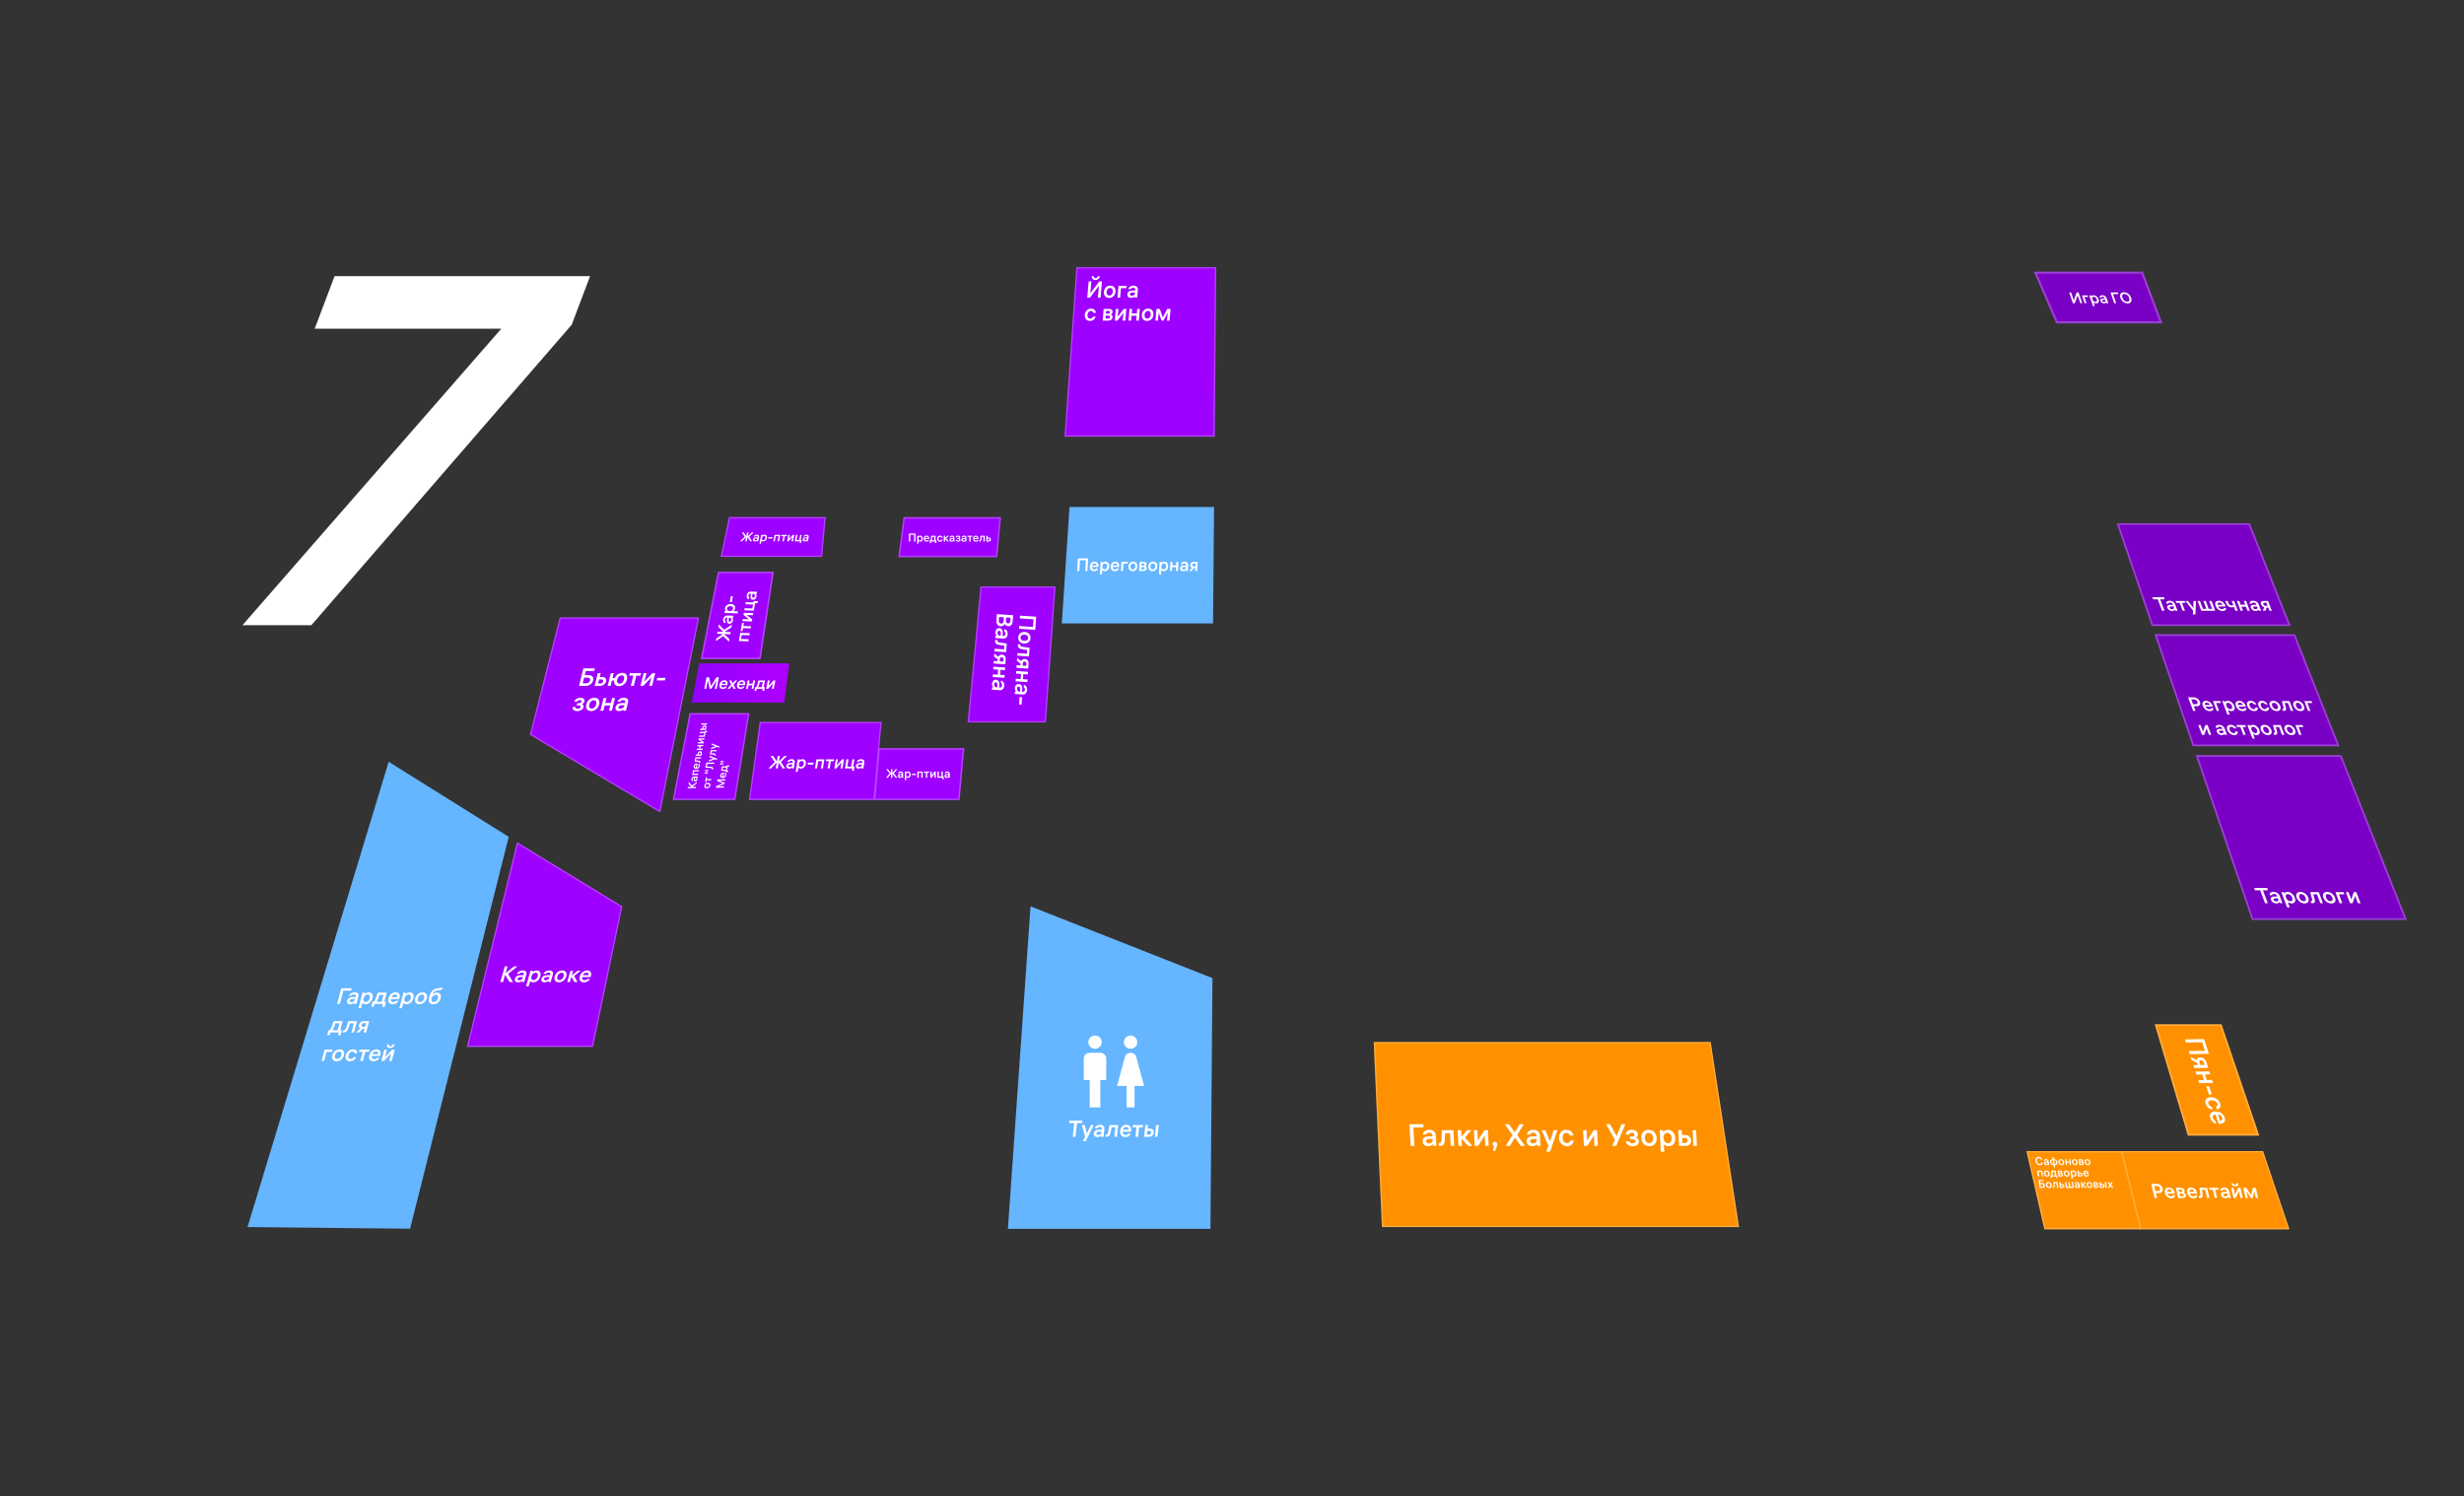 <svg width="1920" height="1166" viewBox="0 0 1920 1166" fill="none" xmlns="http://www.w3.org/2000/svg">
<rect x="0" y="0" width="1920" height="1166" fill="#333333" stroke="none"/>
<g id="studio_7">
<g id="tattoo-master">
<g id="Vector_45">
<path d="M1785 487.9H1676.67L1649.37 407.75L1753.17 407.75L1785 487.9Z" fill="#7900C4"/>
<path d="M1752.7 408.445L1783.98 487.205H1677.17L1650.34 408.445H1752.7Z" stroke="white" stroke-opacity="0.25" stroke-width="1.39"/>
</g>
<path id="&#208;&#162;&#208;&#176;&#209;&#130;&#209;&#131;&#209;&#136;&#208;&#181;&#209;&#135;&#208;&#189;&#208;&#176;&#209;&#143;" d="M1677.81 467.032L1677.2 465.43H1686.19L1686.8 467.032H1683.26L1686.64 475.968H1684.73L1681.36 467.032H1677.81ZM1693.08 470.909C1692.75 470.01 1691.89 469.561 1690.98 469.561C1690.03 469.561 1689.69 469.966 1689.69 470.445H1687.97C1687.74 469.202 1688.51 468.154 1690.51 468.154C1692.51 468.154 1694.21 469.157 1694.89 470.938L1696.79 475.968H1695.09L1694.76 475.099C1694.46 475.773 1693.69 476.147 1692.63 476.147C1691.05 476.147 1689.46 475.249 1688.89 473.752C1688.32 472.241 1689.23 471.343 1691.26 471.343H1693.25L1693.08 470.909ZM1690.71 473.692C1690.97 474.381 1691.69 474.755 1692.51 474.755C1693.59 474.755 1694.3 474.127 1693.91 473.094L1693.73 472.63H1691.88C1690.95 472.63 1690.45 473.004 1690.71 473.692ZM1695.83 469.831L1695.27 468.334H1702.31L1702.87 469.831H1700.26L1702.58 475.968H1700.76L1698.44 469.831H1695.83ZM1709.19 468.334H1711.15L1710.72 478.826H1708.77L1708.89 475.818L1702.93 468.334H1704.9L1709.11 473.797L1709.19 468.334ZM1715.31 475.968L1712.42 468.334H1714.25L1716.56 474.471H1719.25L1716.93 468.334H1718.76L1721.08 474.471H1723.76L1721.45 468.334H1723.27L1726.15 475.968H1715.31ZM1726.47 472.166C1725.53 469.681 1726.57 468.154 1728.87 468.154C1731.11 468.154 1733.13 469.636 1734 471.941L1734.26 472.645H1728.52L1728.53 472.675C1728.97 473.827 1730.19 474.725 1731.5 474.725C1732.47 474.725 1732.85 474.246 1732.85 473.902H1734.64C1734.8 474.875 1734.23 476.147 1732 476.147C1729.59 476.147 1727.4 474.635 1726.47 472.166ZM1728.05 471.358H1731.97C1731.49 470.25 1730.53 469.576 1729.39 469.576C1728.24 469.576 1727.75 470.265 1728.05 471.358ZM1739.03 468.334H1740.86L1743.74 475.968H1741.92L1740.78 472.959C1740.42 473.199 1739.87 473.348 1739.1 473.348C1737.31 473.348 1735.56 472.39 1734.76 470.28L1734.02 468.334H1735.85L1736.54 470.16C1736.97 471.298 1737.83 471.851 1738.95 471.851C1739.55 471.851 1739.96 471.717 1740.24 471.537L1739.03 468.334ZM1747.77 475.968H1745.95L1743.06 468.334H1744.89L1745.99 471.268H1749.5L1748.39 468.334H1750.21L1753.1 475.968H1751.27L1750.07 472.779H1746.57L1747.77 475.968ZM1758.18 470.909C1757.84 470.01 1756.98 469.561 1756.07 469.561C1755.13 469.561 1754.78 469.966 1754.79 470.445H1753.06C1752.83 469.202 1753.6 468.154 1755.6 468.154C1757.6 468.154 1759.31 469.157 1759.98 470.938L1761.88 475.968H1760.19L1759.86 475.099C1759.55 475.773 1758.78 476.147 1757.73 476.147C1756.14 476.147 1754.55 475.249 1753.99 473.752C1753.42 472.241 1754.33 471.343 1756.36 471.343H1758.34L1758.18 470.909ZM1755.81 473.692C1756.07 474.381 1756.78 474.755 1757.6 474.755C1758.69 474.755 1759.39 474.127 1759 473.094L1758.83 472.63H1756.97C1756.04 472.63 1755.55 473.004 1755.81 473.692ZM1763.26 475.968L1764.3 473.228C1763.12 472.809 1762.2 471.941 1761.81 470.909C1761.27 469.472 1761.88 468.334 1763.84 468.334H1767.33L1770.22 475.968H1768.41L1767.48 473.498H1766.24L1765.3 475.968H1763.26ZM1763.62 470.923C1763.89 471.627 1764.6 472.121 1765.5 472.121H1766.95L1766.05 469.726H1764.59C1763.71 469.726 1763.36 470.22 1763.62 470.923Z" fill="white"/>
</g>
<g id="regresolog-astrolog">
<g id="Vector_46">
<path d="M1708.57 581.56H1823L1788.32 494.22L1678.82 494.22L1708.57 581.56Z" fill="#7900C4"/>
<path d="M1679.79 494.915H1787.85L1821.98 580.865H1709.07L1679.79 494.915Z" stroke="white" stroke-opacity="0.25" stroke-width="1.39"/>
</g>
<path id="&#208;&#160;&#208;&#181;&#208;&#179;&#209;&#128;&#208;&#181;&#209;&#129;c&#208;&#190;&#208;&#187;&#208;&#190;&#208;&#179; &#208;&#184; &#208;&#176;&#209;&#129;&#209;&#130;&#209;&#128;&#208;&#190;&#208;&#187;&#208;&#190;&#208;&#179;" d="M1709.07 543.43C1711.56 543.43 1713.53 544.957 1714.25 546.873C1714.97 548.774 1714.1 550.33 1711.72 550.33H1709.48L1710.85 553.968H1708.95L1704.97 543.43H1709.07ZM1708.89 548.774H1710.89C1712.25 548.774 1712.74 547.981 1712.32 546.873C1711.9 545.765 1710.86 545.002 1709.47 545.002H1707.47L1708.89 548.774ZM1716.53 550.166C1715.59 547.681 1716.63 546.154 1718.93 546.154C1721.17 546.154 1723.19 547.636 1724.06 549.941L1724.33 550.645H1718.58L1718.59 550.675C1719.03 551.827 1720.25 552.725 1721.56 552.725C1722.54 552.725 1722.92 552.246 1722.91 551.902H1724.71C1724.87 552.875 1724.29 554.147 1722.07 554.147C1719.65 554.147 1717.46 552.635 1716.53 550.166ZM1718.11 549.358H1722.03C1721.55 548.25 1720.59 547.576 1719.46 547.576C1718.3 547.576 1717.81 548.265 1718.11 549.358ZM1727.32 553.968L1724.44 546.334H1730.04L1730.6 547.831H1726.83L1729.14 553.968H1727.32ZM1735.88 546.154C1737.78 546.154 1740.01 547.532 1741 550.151C1741.99 552.77 1740.78 554.147 1738.85 554.147C1737.66 554.147 1736.65 553.668 1736.04 553.114L1737.44 556.826H1735.62L1731.66 546.334H1733.42L1733.79 547.322C1733.96 546.708 1734.58 546.154 1735.88 546.154ZM1734.89 550.181C1735.45 551.678 1736.68 552.635 1737.97 552.635C1739.25 552.635 1739.73 551.648 1739.16 550.151C1738.6 548.669 1737.38 547.666 1736.1 547.666C1734.8 547.666 1734.3 548.624 1734.86 550.121L1734.89 550.181ZM1742.28 550.166C1741.34 547.681 1742.38 546.154 1744.68 546.154C1746.92 546.154 1748.94 547.636 1749.81 549.941L1750.08 550.645H1744.33L1744.34 550.675C1744.78 551.827 1746 552.725 1747.31 552.725C1748.29 552.725 1748.67 552.246 1748.66 551.902H1750.46C1750.62 552.875 1750.04 554.147 1747.82 554.147C1745.4 554.147 1743.21 552.635 1742.28 550.166ZM1743.86 549.358H1747.78C1747.3 548.25 1746.34 547.576 1745.21 547.576C1744.05 547.576 1743.56 548.265 1743.86 549.358ZM1756.07 552.635C1757.24 552.635 1757.48 551.947 1757.42 551.363H1759.19C1759.58 552.86 1758.72 554.147 1756.63 554.147C1754.23 554.147 1752.04 552.471 1751.17 550.151C1750.3 547.861 1751.19 546.154 1753.61 546.154C1755.82 546.154 1757.54 547.546 1758.25 548.909H1756.47C1756.06 548.34 1755.3 547.666 1754.18 547.666C1752.88 547.666 1752.47 548.684 1753.02 550.151C1753.59 551.648 1754.79 552.635 1756.07 552.635ZM1764.85 552.635C1766.02 552.635 1766.26 551.947 1766.2 551.363H1767.97C1768.36 552.86 1767.5 554.147 1765.41 554.147C1763.01 554.147 1760.82 552.471 1759.95 550.151C1759.08 547.861 1759.97 546.154 1762.39 546.154C1764.6 546.154 1766.32 547.546 1767.03 548.909H1765.25C1764.85 548.34 1764.08 547.666 1762.96 547.666C1761.66 547.666 1761.25 548.684 1761.8 550.151C1762.37 551.648 1763.57 552.635 1764.85 552.635ZM1771.23 546.154C1773.63 546.154 1775.87 547.786 1776.76 550.151C1777.65 552.516 1776.65 554.147 1774.25 554.147C1771.85 554.147 1769.62 552.516 1768.73 550.151C1767.83 547.786 1768.83 546.154 1771.23 546.154ZM1770.58 550.151C1771.14 551.618 1772.34 552.635 1773.68 552.635C1775.03 552.635 1775.46 551.618 1774.9 550.151C1774.35 548.684 1773.15 547.666 1771.8 547.666C1770.46 547.666 1770.03 548.684 1770.58 550.151ZM1778.97 553.997L1778.4 552.501H1778.66C1779.57 552.501 1779.71 552.067 1779.37 550.914L1778.04 546.334H1784.04L1786.92 553.968H1785.1L1782.78 547.831H1780.22L1781.14 551.034C1781.77 553.144 1781.26 553.997 1779.46 553.997H1778.97ZM1789.75 546.154C1792.15 546.154 1794.38 547.786 1795.28 550.151C1796.17 552.516 1795.17 554.147 1792.77 554.147C1790.37 554.147 1788.14 552.516 1787.24 550.151C1786.35 547.786 1787.35 546.154 1789.75 546.154ZM1789.1 550.151C1789.65 551.618 1790.85 552.635 1792.2 552.635C1793.54 552.635 1793.97 551.618 1793.42 550.151C1792.87 548.684 1791.66 547.666 1790.32 547.666C1788.98 547.666 1788.55 548.684 1789.1 550.151ZM1798.46 553.968L1795.58 546.334H1801.18L1801.74 547.831H1797.97L1800.29 553.968H1798.46ZM1720.19 565.044L1723.07 572.677H1721.28L1719.37 567.603L1717.59 572.677H1715.83L1712.94 565.044H1714.73L1716.65 570.118L1718.43 565.044H1720.19ZM1731.64 567.618C1731.3 566.72 1730.44 566.271 1729.53 566.271C1728.58 566.271 1728.24 566.675 1728.25 567.154H1726.52C1726.29 565.912 1727.06 564.864 1729.06 564.864C1731.06 564.864 1732.77 565.867 1733.44 567.648L1735.34 572.677H1733.64L1733.32 571.809C1733.01 572.482 1732.24 572.857 1731.18 572.857C1729.6 572.857 1728.01 571.959 1727.45 570.462C1726.88 568.95 1727.78 568.052 1729.82 568.052H1731.8L1731.64 567.618ZM1729.26 570.402C1729.52 571.09 1730.24 571.465 1731.06 571.465C1732.15 571.465 1732.85 570.836 1732.46 569.803L1732.29 569.339H1730.43C1729.5 569.339 1729 569.713 1729.26 570.402ZM1740.48 571.345C1741.65 571.345 1741.89 570.656 1741.83 570.073H1743.6C1743.99 571.569 1743.13 572.857 1741.04 572.857C1738.64 572.857 1736.45 571.18 1735.58 568.86C1734.71 566.57 1735.6 564.864 1738.02 564.864C1740.23 564.864 1741.95 566.256 1742.66 567.618H1740.88C1740.48 567.049 1739.71 566.376 1738.59 566.376C1737.29 566.376 1736.88 567.393 1737.43 568.86C1738 570.357 1739.2 571.345 1740.48 571.345ZM1743.15 566.54L1742.58 565.044H1749.62L1750.19 566.54H1747.58L1749.9 572.677H1748.08L1745.76 566.54H1743.15ZM1755.41 564.864C1757.32 564.864 1759.55 566.241 1760.54 568.86C1761.53 571.48 1760.32 572.857 1758.38 572.857C1757.2 572.857 1756.19 572.378 1755.58 571.824L1756.98 575.536H1755.16L1751.19 565.044H1752.95L1753.33 566.031C1753.49 565.418 1754.12 564.864 1755.41 564.864ZM1754.42 568.89C1754.99 570.387 1756.21 571.345 1757.51 571.345C1758.79 571.345 1759.26 570.357 1758.7 568.86C1758.14 567.378 1756.91 566.376 1755.63 566.376C1754.34 566.376 1753.83 567.334 1754.4 568.83L1754.42 568.89ZM1764.32 564.864C1766.72 564.864 1768.95 566.495 1769.84 568.86C1770.74 571.225 1769.74 572.857 1767.34 572.857C1764.94 572.857 1762.7 571.225 1761.81 568.86C1760.92 566.495 1761.92 564.864 1764.32 564.864ZM1763.67 568.86C1764.22 570.327 1765.42 571.345 1766.77 571.345C1768.11 571.345 1768.54 570.327 1767.99 568.86C1767.43 567.393 1766.23 566.376 1764.89 566.376C1763.54 566.376 1763.11 567.393 1763.67 568.86ZM1772.05 572.707L1771.49 571.21H1771.74C1772.65 571.21 1772.79 570.776 1772.46 569.624L1771.12 565.044H1777.12L1780.01 572.677H1778.18L1775.87 566.54H1773.31L1774.23 569.743C1774.85 571.854 1774.34 572.707 1772.55 572.707H1772.05ZM1782.83 564.864C1785.23 564.864 1787.47 566.495 1788.36 568.86C1789.25 571.225 1788.25 572.857 1785.85 572.857C1783.45 572.857 1781.22 571.225 1780.33 568.86C1779.43 566.495 1780.43 564.864 1782.83 564.864ZM1782.18 568.86C1782.74 570.327 1783.94 571.345 1785.28 571.345C1786.63 571.345 1787.06 570.327 1786.5 568.86C1785.95 567.393 1784.75 566.376 1783.4 566.376C1782.06 566.376 1781.63 567.393 1782.18 568.86ZM1791.55 572.677L1788.66 565.044H1794.26L1794.83 566.54H1791.05L1793.37 572.677H1791.55Z" fill="white"/>
</g>
<g id="tarolog">
<g id="Vector_47">
<path d="M1875.5 716.91H1754.68L1710.92 588.45H1824.48L1875.5 716.91Z" fill="#7900C4"/>
<path d="M1824.01 589.145L1874.48 716.215H1755.18L1711.89 589.145H1824.01Z" stroke="white" stroke-opacity="0.25" stroke-width="1.39"/>
</g>
<path id="&#208;&#162;&#208;&#176;&#209;&#128;&#208;&#190;&#208;&#187;&#208;&#190;&#208;&#179;&#208;&#184;" d="M1757.16 693.786L1756.48 691.984H1766.59L1767.27 693.786H1763.3L1767.09 703.838H1764.95L1761.15 693.786H1757.16ZM1774.34 698.147C1773.96 697.137 1773 696.632 1771.97 696.632C1770.91 696.632 1770.52 697.086 1770.53 697.625H1768.59C1768.33 696.227 1769.2 695.049 1771.45 695.049C1773.7 695.049 1775.62 696.177 1776.37 698.181L1778.51 703.838H1776.6L1776.23 702.862C1775.89 703.62 1775.02 704.041 1773.84 704.041C1772.05 704.041 1770.27 703.03 1769.63 701.346C1768.99 699.646 1770.01 698.635 1772.3 698.635H1774.53L1774.34 698.147ZM1771.68 701.279C1771.97 702.054 1772.78 702.475 1773.69 702.475C1774.92 702.475 1775.71 701.767 1775.27 700.606L1775.08 700.084H1772.99C1771.94 700.084 1771.38 700.504 1771.68 701.279ZM1782.43 695.049C1784.57 695.049 1787.08 696.598 1788.19 699.545C1789.3 702.491 1787.95 704.041 1785.77 704.041C1784.44 704.041 1783.3 703.502 1782.61 702.879L1784.19 707.055H1782.14L1777.68 695.251H1779.66L1780.08 696.362C1780.27 695.672 1780.97 695.049 1782.43 695.049ZM1781.31 699.578C1781.95 701.262 1783.33 702.34 1784.78 702.34C1786.22 702.34 1786.76 701.229 1786.12 699.545C1785.49 697.878 1784.11 696.749 1782.67 696.749C1781.21 696.749 1780.65 697.827 1781.28 699.511L1781.31 699.578ZM1792.44 695.049C1795.14 695.049 1797.65 696.884 1798.66 699.545C1799.66 702.205 1798.54 704.041 1795.84 704.041C1793.14 704.041 1790.63 702.205 1789.62 699.545C1788.62 696.884 1789.74 695.049 1792.44 695.049ZM1791.71 699.545C1792.33 701.195 1793.69 702.34 1795.2 702.34C1796.71 702.34 1797.19 701.195 1796.57 699.545C1795.95 697.895 1794.6 696.749 1793.09 696.749C1791.57 696.749 1791.09 697.895 1791.71 699.545ZM1801.14 703.872L1800.51 702.188H1800.8C1801.82 702.188 1801.98 701.7 1801.6 700.403L1800.1 695.251H1806.85L1810.1 703.838H1808.04L1805.44 696.935H1802.56L1803.59 700.538C1804.29 702.912 1803.72 703.872 1801.7 703.872H1801.14ZM1813.27 695.049C1815.97 695.049 1818.48 696.884 1819.49 699.545C1820.49 702.205 1819.37 704.041 1816.67 704.041C1813.97 704.041 1811.46 702.205 1810.45 699.545C1809.45 696.884 1810.57 695.049 1813.27 695.049ZM1812.54 699.545C1813.16 701.195 1814.52 702.34 1816.03 702.34C1817.54 702.34 1818.02 701.195 1817.4 699.545C1816.78 697.895 1815.43 696.749 1813.92 696.749C1812.4 696.749 1811.92 697.895 1812.54 699.545ZM1823.07 703.838L1819.83 695.251H1826.13L1826.77 696.935H1822.52L1825.13 703.838H1823.07ZM1836.1 695.251L1839.35 703.838H1837.33L1835.18 698.13L1833.18 703.838H1831.2L1827.95 695.251H1829.97L1832.12 700.959L1834.12 695.251H1836.1Z" fill="white"/>
</g>
<g id="peregovornaya">
<path id="Vector_48" d="M945.22 485.85H827.39L833.37 395.12H946.03L945.22 485.85Z" fill="#65B5FF"/>
<path id="&#208;&#159;&#208;&#181;&#209;&#128;&#208;&#181;&#208;&#179;&#208;&#190;&#208;&#178;&#208;&#190;&#209;&#128;&#208;&#189;&#208;&#176;&#209;&#143;" d="M839.917 435.138H847.883L847.367 444.981H845.701L846.139 436.634H841.505L841.067 444.981H839.401L839.917 435.138ZM849.254 441.43C849.375 439.109 850.864 437.683 852.88 437.683C854.84 437.683 856.041 439.067 855.929 441.22L855.894 441.877H850.868L850.867 441.905C850.81 442.982 851.536 443.82 852.684 443.82C853.538 443.82 854.052 443.373 854.181 443.051H855.749C855.519 443.96 854.533 445.149 852.587 445.149C850.473 445.149 849.133 443.737 849.254 441.43ZM850.945 440.675H854.375C854.373 439.64 853.79 439.011 852.796 439.011C851.788 439.011 851.097 439.654 850.945 440.675ZM861.387 437.683C863.053 437.683 864.484 438.969 864.356 441.416C864.227 443.862 862.648 445.149 860.954 445.149C859.918 445.149 859.213 444.701 858.891 444.184L858.709 447.651H857.113L857.627 437.851H859.167L859.118 438.773C859.498 438.2 860.253 437.683 861.387 437.683ZM858.992 441.444C858.919 442.842 859.628 443.737 860.762 443.737C861.882 443.737 862.672 442.814 862.746 441.416C862.818 440.032 862.125 439.095 861.005 439.095C859.871 439.095 859.068 439.99 858.995 441.388L858.992 441.444ZM865.468 441.43C865.59 439.109 867.079 437.683 869.095 437.683C871.055 437.683 872.256 439.067 872.143 441.22L872.109 441.877H867.083L867.082 441.905C867.025 442.982 867.751 443.82 868.899 443.82C869.753 443.82 870.267 443.373 870.395 443.051H871.963C871.734 443.96 870.748 445.149 868.802 445.149C866.688 445.149 865.348 443.737 865.468 441.43ZM867.16 440.675H870.59C870.588 439.64 870.005 439.011 869.011 439.011C868.003 439.011 867.312 439.654 867.16 440.675ZM873.468 444.981L873.841 437.851H878.741L878.668 439.249H875.364L875.064 444.981H873.468ZM883.001 437.683C885.101 437.683 886.435 439.207 886.319 441.416C886.204 443.625 884.71 445.149 882.61 445.149C880.51 445.149 879.176 443.625 879.291 441.416C879.407 439.207 880.901 437.683 883.001 437.683ZM880.915 441.416C880.844 442.786 881.508 443.737 882.684 443.737C883.86 443.737 884.624 442.786 884.695 441.416C884.767 440.046 884.103 439.095 882.927 439.095C881.751 439.095 880.987 440.046 880.915 441.416ZM887.659 444.981L888.033 437.851H891.239C892.835 437.851 893.548 438.661 893.494 439.696C893.451 440.521 892.948 441.024 892.42 441.22C893.083 441.402 893.669 441.975 893.617 442.954C893.557 444.1 892.629 444.981 891.005 444.981H887.659ZM889.292 443.751H890.874C891.602 443.751 891.998 443.401 892.028 442.828C892.058 442.255 891.697 441.933 890.969 441.933H889.387L889.292 443.751ZM889.45 440.731H890.892C891.522 440.731 891.889 440.409 891.916 439.892C891.944 439.361 891.622 439.081 890.978 439.081H889.536L889.45 440.731ZM898.532 437.683C900.632 437.683 901.966 439.207 901.851 441.416C901.735 443.625 900.241 445.149 898.141 445.149C896.041 445.149 894.707 443.625 894.823 441.416C894.938 439.207 896.432 437.683 898.532 437.683ZM896.447 441.416C896.375 442.786 897.039 443.737 898.215 443.737C899.391 443.737 900.155 442.786 900.227 441.416C900.299 440.046 899.634 439.095 898.458 439.095C897.282 439.095 896.519 440.046 896.447 441.416ZM907.325 437.683C908.991 437.683 910.421 438.969 910.293 441.416C910.165 443.862 908.586 445.149 906.892 445.149C905.856 445.149 905.151 444.701 904.828 444.184L904.646 447.651H903.05L903.564 437.851H905.104L905.056 438.773C905.436 438.2 906.191 437.683 907.325 437.683ZM904.93 441.444C904.856 442.842 905.566 443.737 906.7 443.737C907.82 443.737 908.61 442.814 908.683 441.416C908.756 440.032 908.063 439.095 906.943 439.095C905.809 439.095 905.006 439.99 904.933 441.388L904.93 441.444ZM913.222 444.981H911.626L912 437.851H913.596L913.452 440.591H916.518L916.662 437.851H918.258L917.884 444.981H916.288L916.444 442.003H913.378L913.222 444.981ZM924.249 440.255C924.293 439.416 923.713 438.997 922.915 438.997C922.089 438.997 921.635 439.375 921.458 439.822H919.946C920.217 438.661 921.29 437.683 923.04 437.683C924.79 437.683 925.903 438.62 925.816 440.283L925.569 444.981H924.085L924.128 444.17C923.605 444.799 922.789 445.149 921.865 445.149C920.479 445.149 919.43 444.31 919.504 442.912C919.578 441.5 920.714 440.661 922.492 440.661H924.228L924.249 440.255ZM921.117 442.856C921.083 443.499 921.569 443.848 922.283 443.848C923.235 443.848 924.091 443.261 924.142 442.296L924.165 441.863H922.541C921.729 441.863 921.15 442.213 921.117 442.856ZM926.772 444.981L928.726 442.422C927.851 442.031 927.375 441.22 927.426 440.255C927.496 438.913 928.462 437.851 930.184 437.851H933.236L932.862 444.981H931.28L931.401 442.674H930.323L928.564 444.981H926.772ZM929.007 440.269C928.973 440.926 929.411 441.388 930.195 441.388H931.469L931.586 439.151H930.312C929.542 439.151 929.042 439.612 929.007 440.269Z" fill="white"/>
</g>
<g id="advanced-fitness">
<g id="Vector_49">
<path d="M946.52 340.3H829.51L838.72 208.16H947.7L946.52 340.3Z" fill="#9E01FF"/>
<path d="M947.195 208.66L946.024 339.8H830.046L839.186 208.66H947.195Z" stroke="white" stroke-opacity="0.25"/>
</g>
<path id="&#208;&#153;&#208;&#190;&#208;&#179;&#208;&#176; &#209;&#129; &#208;&#178;&#208;&#184;&#208;&#189;&#208;&#190;&#208;&#188;" d="M858.692 219.315L857.587 231.939H855.481L856.289 222.704L849.325 231.939H847.201L848.306 219.315H850.43L849.622 228.55L856.586 219.315H858.692ZM850.747 215.281H852.421C852.35 216.088 852.794 216.769 853.73 216.769C854.666 216.769 855.23 216.088 855.301 215.281H856.975C856.786 217.02 855.457 218.222 853.603 218.222C851.749 218.222 850.63 217.02 850.747 215.281ZM865.124 222.579C867.824 222.579 869.471 224.533 869.223 227.367C868.976 230.2 866.987 232.154 864.287 232.154C861.587 232.154 859.94 230.2 860.187 227.367C860.435 224.533 862.424 222.579 865.124 222.579ZM862.275 227.367C862.122 229.124 862.933 230.343 864.445 230.343C865.957 230.343 866.982 229.124 867.135 227.367C867.289 225.609 866.478 224.39 864.966 224.39C863.454 224.39 862.429 225.609 862.275 227.367ZM870.786 231.939L871.586 222.794H877.886L877.729 224.587H873.481L872.838 231.939H870.786ZM884.644 225.878C884.738 224.802 884.011 224.264 882.985 224.264C881.923 224.264 881.322 224.749 881.074 225.322H879.13C879.53 223.834 880.954 222.579 883.204 222.579C885.454 222.579 886.843 223.78 886.656 225.914L886.129 231.939H884.221L884.312 230.899C883.612 231.706 882.546 232.154 881.358 232.154C879.576 232.154 878.267 231.078 878.423 229.285C878.582 227.474 880.08 226.398 882.366 226.398H884.598L884.644 225.878ZM880.5 229.214C880.428 230.038 881.036 230.487 881.954 230.487C883.178 230.487 884.306 229.734 884.415 228.496L884.463 227.94H882.375C881.331 227.94 880.572 228.389 880.5 229.214ZM849.498 248.275C850.812 248.275 851.442 247.45 851.683 246.751H853.681C853.326 248.544 851.68 250.086 849.322 250.086C846.622 250.086 845.051 248.077 845.294 245.298C845.534 242.555 847.441 240.51 850.159 240.51C852.643 240.51 853.847 242.178 853.921 243.81H851.923C851.766 243.128 851.261 242.321 850.001 242.321C848.543 242.321 847.536 243.541 847.382 245.298C847.226 247.091 848.058 248.275 849.498 248.275ZM859.215 249.871L860.015 240.726H864.137C866.189 240.726 867.07 241.766 866.954 243.093C866.862 244.15 866.193 244.796 865.505 245.047C866.349 245.28 867.077 246.015 866.967 247.271C866.838 248.741 865.605 249.871 863.517 249.871H859.215ZM861.369 248.293H863.403C864.339 248.293 864.865 247.844 864.929 247.109C864.993 246.374 864.543 245.962 863.607 245.962H861.573L861.369 248.293ZM861.708 244.419H863.562C864.372 244.419 864.858 244.007 864.916 243.344C864.976 242.662 864.575 242.304 863.747 242.304H861.893L861.708 244.419ZM877.662 240.726L876.861 249.871H874.845L875.377 243.792L870.687 249.871H868.707L869.508 240.726H871.524L870.992 246.804L875.682 240.726H877.662ZM881.394 249.871H879.342L880.142 240.726H882.194L881.887 244.24H885.829L886.136 240.726H888.188L887.388 249.871H885.336L885.67 246.051H881.728L881.394 249.871ZM894.686 240.51C897.386 240.51 899.033 242.465 898.786 245.298C898.538 248.131 896.549 250.086 893.849 250.086C891.149 250.086 889.502 248.131 889.75 245.298C889.997 242.465 891.986 240.51 894.686 240.51ZM891.838 245.298C891.684 247.055 892.495 248.275 894.007 248.275C895.519 248.275 896.544 247.055 896.698 245.298C896.851 243.541 896.04 242.321 894.528 242.321C893.016 242.321 891.991 243.541 891.838 245.298ZM901.148 240.726H903.74L906.076 247.36L909.572 240.726H912.128L911.328 249.871H909.348L909.897 243.595L906.597 249.835H905.085L902.874 243.63L902.328 249.871H900.348L901.148 240.726Z" fill="white"/>
</g>
<g id="galki">
<g id="Vector_50">
<path d="M1355.09 956.23H1076.86L1070.43 812.03H1333L1355.09 956.23Z" fill="#FF9100"/>
<path d="M1332.57 812.53L1354.51 955.73H1077.34L1070.95 812.53H1332.57Z" stroke="white" stroke-opacity="0.25"/>
</g>
<path id="&#208;&#147;&#208;&#176;&#208;&#187;&#208;&#186;&#208;&#184;, &#208;&#165;&#208;&#176;&#209;&#131;&#209;&#129; &#208;&#184; &#208;&#163;&#208;&#183;&#208;&#190;&#209;&#128;&#209;&#139;" d="M1109.25 878.659H1101.31L1102.06 892.967H1099.2L1098.32 876.094H1109.12L1109.25 878.659ZM1116.16 884.866C1116.09 883.428 1115.02 882.709 1113.65 882.709C1112.23 882.709 1111.52 883.356 1111.3 884.123H1108.71C1108.96 882.134 1110.63 880.456 1113.63 880.456C1116.63 880.456 1118.7 882.062 1118.85 884.914L1119.28 892.967H1116.73L1116.66 891.577C1115.88 892.656 1114.54 893.255 1112.96 893.255C1110.58 893.255 1108.63 891.817 1108.51 889.42C1108.38 886.999 1110.18 885.561 1113.22 885.561H1116.2L1116.16 884.866ZM1111.26 889.324C1111.32 890.427 1112.21 891.026 1113.44 891.026C1115.07 891.026 1116.43 890.019 1116.35 888.365L1116.31 887.622H1113.52C1112.13 887.622 1111.2 888.222 1111.26 889.324ZM1121.2 893.015L1121.07 890.618H1121.46C1122.82 890.618 1123.24 889.923 1123.29 888.078L1123.51 880.744H1132.51L1133.15 892.967H1130.41L1129.9 883.141H1126.06L1125.89 888.27C1125.81 891.649 1124.63 893.015 1121.94 893.015H1121.2ZM1139.22 892.967H1136.48L1135.84 880.744H1138.58L1138.84 885.825L1143.28 880.744H1146.52L1141.54 886.448L1147.23 892.967H1143.92L1138.92 887.263L1139.22 892.967ZM1159.37 880.744L1160.01 892.967H1157.32L1156.9 884.842L1151.78 892.967H1149.14L1148.5 880.744H1151.19L1151.61 888.869L1156.73 880.744H1159.37ZM1166.7 891.577C1166.72 892.008 1166.65 892.416 1166.53 892.823L1165.22 896.802H1163.14L1164.31 893.039C1163.72 892.823 1163.14 892.344 1163.1 891.481C1163.04 890.498 1163.75 889.779 1164.78 889.779C1165.79 889.779 1166.65 890.546 1166.7 891.577ZM1173.32 892.967L1178.59 884.459L1172.49 876.094H1175.78L1180.33 882.398L1184.2 876.094H1187.42L1182.19 884.531L1188.35 892.967H1185.04L1180.45 886.592L1176.59 892.967H1173.32ZM1197.23 884.866C1197.16 883.428 1196.09 882.709 1194.72 882.709C1193.3 882.709 1192.59 883.356 1192.37 884.123H1189.78C1190.03 882.134 1191.7 880.456 1194.7 880.456C1197.7 880.456 1199.77 882.062 1199.92 884.914L1200.35 892.967H1197.8L1197.73 891.577C1196.95 892.656 1195.61 893.255 1194.03 893.255C1191.65 893.255 1189.7 891.817 1189.58 889.42C1189.45 886.999 1191.25 885.561 1194.29 885.561H1197.27L1197.23 884.866ZM1192.33 889.324C1192.39 890.427 1193.28 891.026 1194.51 891.026C1196.14 891.026 1197.5 890.019 1197.42 888.365L1197.38 887.622H1194.59C1193.2 887.622 1192.27 888.222 1192.33 889.324ZM1210.61 880.744H1213.56L1207.84 897.545H1204.91L1206.55 892.727L1201.22 880.744H1204.17L1207.85 889.492L1210.61 880.744ZM1220.99 890.834C1222.74 890.834 1223.42 889.732 1223.62 888.797H1226.28C1226.14 891.194 1224.23 893.255 1221.09 893.255C1217.49 893.255 1215.02 890.57 1214.83 886.855C1214.63 883.189 1216.79 880.456 1220.42 880.456C1223.73 880.456 1225.65 882.685 1226.05 884.866H1223.39C1223.05 883.955 1222.22 882.877 1220.54 882.877C1218.6 882.877 1217.49 884.507 1217.61 886.855C1217.74 889.252 1219.07 890.834 1220.99 890.834ZM1244.47 880.744L1245.11 892.967H1242.42L1242 884.842L1236.88 892.967H1234.24L1233.6 880.744H1236.29L1236.71 888.869L1241.83 880.744H1244.47ZM1251.51 876.094H1254.61L1259.7 885.274L1263.51 876.094H1266.54L1259.41 892.967H1256.36L1258.37 888.246L1251.51 876.094ZM1266.77 884.171C1266.9 881.751 1269.04 880.456 1271.64 880.456C1274.2 880.456 1276.22 881.822 1276.33 883.955C1276.41 885.465 1275.54 886.256 1274.69 886.616C1275.64 886.832 1277 887.622 1277.1 889.444C1277.22 891.721 1275.23 893.255 1272.26 893.255C1269.43 893.255 1267.26 891.841 1266.82 889.372H1269.49C1269.81 890.427 1270.82 891.002 1272.14 891.002C1273.53 891.002 1274.41 890.403 1274.36 889.324C1274.3 888.317 1273.49 887.838 1272 887.838H1270.2L1270.08 885.681H1271.74C1273.01 885.681 1273.7 885.13 1273.65 884.171C1273.6 883.236 1272.79 882.709 1271.61 882.709C1270.31 882.709 1269.55 883.332 1269.38 884.171H1266.77ZM1284.59 880.456C1288.19 880.456 1290.75 883.069 1290.95 886.855C1291.15 890.642 1288.86 893.255 1285.26 893.255C1281.66 893.255 1279.1 890.642 1278.9 886.855C1278.71 883.069 1280.99 880.456 1284.59 880.456ZM1281.69 886.855C1281.81 889.204 1283.12 890.834 1285.14 890.834C1287.15 890.834 1288.29 889.204 1288.17 886.855C1288.04 884.507 1286.74 882.877 1284.72 882.877C1282.7 882.877 1281.56 884.507 1281.69 886.855ZM1299.66 880.456C1302.52 880.456 1305.2 882.661 1305.42 886.855C1305.64 891.05 1303.17 893.255 1300.26 893.255C1298.49 893.255 1297.2 892.488 1296.55 891.601L1296.86 897.545H1294.13L1293.25 880.744H1295.89L1295.97 882.326C1296.52 881.343 1297.72 880.456 1299.66 880.456ZM1296.23 886.903C1296.36 889.3 1297.74 890.834 1299.68 890.834C1301.6 890.834 1302.79 889.252 1302.66 886.855C1302.54 884.483 1301.18 882.877 1299.26 882.877C1297.32 882.877 1296.1 884.411 1296.23 886.808L1296.23 886.903ZM1321.63 880.744L1322.27 892.967H1319.56L1318.92 880.744H1321.63ZM1308.35 892.967L1307.71 880.744H1310.42L1310.62 884.459H1313.06C1315.82 884.459 1317.65 886.256 1317.77 888.677C1317.9 891.122 1316.25 892.967 1313.51 892.967H1308.35ZM1310.94 890.69H1313.05C1314.4 890.69 1315.12 889.803 1315.06 888.677C1315 887.551 1314.19 886.76 1312.85 886.76H1310.74L1310.94 890.69Z" fill="white"/>
</g>
<g id="blinberi">
<g id="Vector_51">
<path d="M1667.31 958H1784L1763.42 897H1652L1667.31 958Z" fill="#FF9100"/>
<path d="M1652.64 897.5H1763.06L1783.3 957.5H1667.7L1652.64 897.5Z" stroke="white" stroke-opacity="0.25"/>
</g>
<path id="&#208;&#160;&#208;&#181;&#208;&#178;&#208;&#181;&#208;&#187;&#209;&#130;&#208;&#176;&#208;&#185;&#208;&#188;" d="M1680.46 922.615C1682.95 922.615 1684.71 924.205 1685.17 926.2C1685.63 928.18 1684.55 929.802 1682.16 929.802H1679.92L1680.8 933.59H1678.9L1676.36 922.615H1680.46ZM1679.55 928.18H1681.55C1682.91 928.18 1683.5 927.354 1683.24 926.2C1682.97 925.047 1682.04 924.252 1680.64 924.252H1678.64L1679.55 928.18ZM1687 929.63C1686.4 927.042 1687.65 925.452 1689.95 925.452C1692.19 925.452 1694 926.995 1694.56 929.396L1694.73 930.129H1688.98L1688.99 930.16C1689.27 931.361 1690.36 932.296 1691.68 932.296C1692.65 932.296 1693.1 931.797 1693.14 931.439H1694.93C1694.96 932.452 1694.21 933.777 1691.99 933.777C1689.57 933.777 1687.59 932.202 1687 929.63ZM1688.69 928.788H1692.61C1692.28 927.635 1691.41 926.933 1690.28 926.933C1689.13 926.933 1688.54 927.65 1688.69 928.788ZM1697.27 933.59L1695.43 925.639H1699.09C1700.92 925.639 1701.99 926.543 1702.26 927.697C1702.47 928.617 1702.06 929.178 1701.51 929.396C1702.33 929.599 1703.18 930.238 1703.43 931.329C1703.73 932.608 1702.95 933.59 1701.09 933.59H1697.27ZM1698.74 932.218H1700.55C1701.38 932.218 1701.72 931.828 1701.58 931.189C1701.43 930.55 1700.91 930.191 1700.08 930.191H1698.27L1698.74 932.218ZM1697.96 928.851H1699.61C1700.33 928.851 1700.65 928.492 1700.52 927.915C1700.38 927.323 1699.92 927.011 1699.19 927.011H1697.54L1697.96 928.851ZM1704.33 929.63C1703.73 927.042 1704.98 925.452 1707.28 925.452C1709.52 925.452 1711.33 926.995 1711.89 929.396L1712.06 930.129H1706.31L1706.32 930.16C1706.6 931.361 1707.69 932.296 1709 932.296C1709.98 932.296 1710.43 931.797 1710.47 931.439H1712.26C1712.29 932.452 1711.54 933.777 1709.31 933.777C1706.9 933.777 1704.92 932.202 1704.33 929.63ZM1706.02 928.788H1709.94C1709.61 927.635 1708.74 926.933 1707.61 926.933C1706.45 926.933 1705.87 927.65 1706.02 928.788ZM1713.67 933.621L1713.31 932.062H1713.57C1714.48 932.062 1714.68 931.61 1714.5 930.41L1713.8 925.639H1719.8L1721.64 933.59H1719.81L1718.34 927.198H1715.78L1716.26 930.534C1716.59 932.732 1715.96 933.621 1714.17 933.621H1713.67ZM1721.74 927.198L1721.38 925.639H1728.42L1728.78 927.198H1726.18L1727.65 933.59H1725.83L1724.35 927.198H1721.74ZM1735.24 928.321C1735.02 927.385 1734.23 926.917 1733.32 926.917C1732.37 926.917 1731.97 927.338 1731.91 927.837H1730.18C1730.13 926.543 1731.04 925.452 1733.04 925.452C1735.04 925.452 1736.61 926.497 1737.04 928.352L1738.25 933.59H1736.55L1736.34 932.686C1735.95 933.387 1735.12 933.777 1734.07 933.777C1732.48 933.777 1731.02 932.842 1730.66 931.283C1730.3 929.708 1731.33 928.773 1733.36 928.773H1735.34L1735.24 928.321ZM1732.48 931.22C1732.65 931.937 1733.32 932.327 1734.13 932.327C1735.22 932.327 1736.01 931.672 1735.76 930.597L1735.65 930.113H1733.8C1732.87 930.113 1732.32 930.503 1732.48 931.22ZM1745.8 925.639L1747.64 933.59H1745.85L1744.63 928.305L1742.15 933.59H1740.39L1738.56 925.639H1740.35L1741.57 930.924L1744.04 925.639H1745.8ZM1738.65 922.038H1740.12C1740.29 922.739 1740.84 923.347 1741.66 923.347C1742.47 923.347 1742.75 922.739 1742.59 922.038H1744.06C1744.38 923.581 1743.58 924.61 1741.95 924.61C1740.32 924.61 1739.04 923.581 1738.65 922.038ZM1748.01 925.639H1750.31L1754.24 931.407L1755.5 925.639H1757.77L1759.6 933.59H1757.84L1756.58 928.133L1755.39 933.559H1754.04L1750.35 928.165L1751.6 933.59H1749.84L1748.01 925.639Z" fill="white"/>
</g>
<g id="pyan-se">
<g id="Vector_52">
<path d="M1704.84 885H1760.5L1731.07 798.199H1679L1704.84 885Z" fill="#FF9100"/>
<path d="M1679.89 798.862H1730.59L1759.58 884.337H1705.34L1679.89 798.862Z" stroke="white" stroke-opacity="0.25" stroke-width="1.325"/>
</g>
<path id="&#208;&#159;&#209;&#143;&#208;&#189;-&#209;&#129;&#208;&#181;" d="M1717.46 809.749L1721.2 821.217L1706.28 821.503L1705.5 819.105L1718.15 818.862L1715.97 812.191L1703.32 812.434L1702.53 810.035L1717.46 809.749ZM1706.95 823.568L1711.69 826.113C1711.86 824.812 1712.85 824.043 1714.31 824.015C1716.35 823.976 1718.39 825.255 1719.2 827.734L1720.63 832.127L1709.82 832.335L1709.08 830.057L1712.57 829.99L1712.07 828.438L1707.8 826.148L1706.95 823.568ZM1715.03 826.293C1714.04 826.312 1713.56 826.99 1713.92 828.119L1714.52 829.953L1717.92 829.888L1717.32 828.054C1716.95 826.945 1716.03 826.273 1715.03 826.293ZM1711.48 837.422L1710.73 835.124L1721.54 834.916L1722.29 837.214L1718.14 837.294L1719.58 841.708L1723.74 841.628L1724.49 843.925L1713.68 844.133L1712.93 841.835L1717.44 841.749L1716 837.335L1711.48 837.422ZM1719.15 846.582L1721.37 846.54L1723.47 852.949L1721.24 852.991L1719.15 846.582ZM1720.82 860.167C1721.3 861.639 1722.48 862.245 1723.37 862.43L1724.1 864.667C1721.91 864.486 1719.53 862.828 1718.67 860.188C1717.68 857.165 1719.41 855.165 1722.7 855.102C1725.94 855.039 1728.99 856.928 1729.99 859.971C1730.9 862.752 1729.42 864.302 1727.57 864.581L1726.84 862.343C1727.56 862.086 1728.31 861.423 1727.85 860.012C1727.31 858.38 1725.54 857.4 1723.46 857.439C1721.34 857.48 1720.29 858.555 1720.82 860.167ZM1726.29 866.163C1729.81 866.096 1732.64 868.09 1733.59 870.992C1734.51 873.813 1733.01 875.688 1729.75 875.75L1728.75 875.769L1726.39 868.534L1726.34 868.535C1724.71 868.566 1723.8 869.699 1724.34 871.352C1724.74 872.581 1725.65 873.274 1726.19 873.425L1726.93 875.683C1725.47 875.447 1723.23 874.152 1722.32 871.35C1721.32 868.307 1722.8 866.23 1726.29 866.163ZM1728.22 868.519L1729.83 873.457C1731.37 873.346 1732.04 872.441 1731.57 871.01C1731.1 869.559 1729.81 868.631 1728.22 868.519Z" fill="white"/>
</g>
<g id="garderob-dlya-gostei">
<path id="Vector_53" d="M319.55 957.53L192.87 956.23L302.85 593.65L396.41 652.13L319.55 957.53Z" fill="#65B5FF"/>
<path id="&#208;&#147;&#208;&#176;&#209;&#128;&#208;&#180;&#208;&#181;&#209;&#128;&#208;&#190;&#208;&#177; &#208;&#180;&#208;&#187;&#209;&#143; &#208;&#179;&#208;&#190;&#209;&#129;&#209;&#130;&#208;&#181;&#208;&#185;" d="M273.539 772.007H267.581L264.8 782.387H262.658L265.937 770.146H274.037L273.539 772.007ZM277.273 776.51C277.553 775.467 276.919 774.945 275.893 774.945C274.831 774.945 274.147 775.415 273.8 775.971H271.856C272.512 774.528 274.153 773.311 276.403 773.311C278.653 773.311 279.834 774.476 279.28 776.545L277.715 782.387H275.807L276.077 781.378C275.237 782.161 274.095 782.595 272.907 782.595C271.125 782.595 270 781.552 270.466 779.813C270.937 778.057 272.62 777.014 274.906 777.014H277.138L277.273 776.51ZM272.555 779.744C272.34 780.544 272.872 780.978 273.79 780.978C275.014 780.978 276.272 780.248 276.593 779.048L276.738 778.509H274.65C273.606 778.509 272.769 778.944 272.555 779.744ZM287.381 773.311C289.523 773.311 291.021 774.91 290.205 777.953C289.39 780.996 287.017 782.595 284.839 782.595C283.507 782.595 282.72 782.039 282.443 781.396L281.287 785.708H279.235L282.501 773.519H284.481L284.174 774.667C284.815 773.954 285.923 773.311 287.381 773.311ZM283.302 777.988C282.836 779.727 283.51 780.839 284.968 780.839C286.408 780.839 287.669 779.692 288.135 777.953C288.596 776.232 287.955 775.067 286.515 775.067C285.057 775.067 283.786 776.18 283.321 777.918L283.302 777.988ZM300.782 780.648L299.72 784.612H297.74L298.336 782.387H291.856L291.26 784.612H289.28L290.342 780.648H291.08C291.78 780.318 292.375 779.24 292.847 777.884L294.358 773.519H301.36L299.45 780.648H300.782ZM293.294 780.648H297.398L298.842 775.258H295.71L294.772 777.953C294.388 779.048 294.015 780.039 293.294 780.648ZM302.706 777.97C303.48 775.084 305.773 773.311 308.365 773.311C310.885 773.311 312.062 775.032 311.344 777.71L311.125 778.527H304.663L304.654 778.562C304.295 779.9 305.006 780.944 306.482 780.944C307.58 780.944 308.359 780.387 308.61 779.987H310.626C310.089 781.117 308.505 782.595 306.003 782.595C303.285 782.595 301.938 780.839 302.706 777.97ZM305.082 777.032H309.492C309.765 775.745 309.182 774.963 307.904 774.963C306.608 774.963 305.548 775.762 305.082 777.032ZM319.303 773.311C321.445 773.311 322.942 774.91 322.127 777.953C321.312 780.996 318.939 782.595 316.761 782.595C315.429 782.595 314.642 782.039 314.365 781.396L313.209 785.708H311.157L314.423 773.519H316.403L316.096 774.667C316.737 773.954 317.845 773.311 319.303 773.311ZM315.224 777.988C314.758 779.727 315.432 780.839 316.89 780.839C318.33 780.839 319.591 779.692 320.057 777.953C320.518 776.232 319.876 775.067 318.436 775.067C316.978 775.067 315.708 776.18 315.242 777.918L315.224 777.988ZM329.321 773.311C332.021 773.311 333.331 775.206 332.595 777.953C331.859 780.7 329.533 782.595 326.833 782.595C324.133 782.595 322.823 780.7 323.559 777.953C324.295 775.206 326.621 773.311 329.321 773.311ZM325.647 777.953C325.19 779.657 325.791 780.839 327.303 780.839C328.815 780.839 330.05 779.657 330.507 777.953C330.963 776.249 330.362 775.067 328.85 775.067C327.338 775.067 326.103 776.249 325.647 777.953ZM340.425 773.589C342.801 773.589 344.081 775.258 343.336 778.04C342.665 780.544 340.405 782.595 337.687 782.595C334.735 782.595 333.476 780.578 334.408 777.101C335.526 772.928 337.323 770.79 340.811 770.199L344.714 769.538L344.23 771.346L340.665 771.885C338.637 772.198 337.621 773.172 336.924 775.032C337.864 774.076 339.075 773.589 340.425 773.589ZM336.307 778.005C335.851 779.709 336.493 780.874 338.041 780.874C339.589 780.874 340.815 779.657 341.248 778.04C341.677 776.44 341.071 775.276 339.559 775.276C338.083 775.276 336.759 776.319 336.307 778.005ZM266.423 802.864L265.36 806.828H263.38L263.977 804.603H257.497L256.9 806.828H254.92L255.983 802.864H256.721C257.421 802.534 258.016 801.456 258.487 800.1L259.999 795.736H267.001L265.091 802.864H266.423ZM258.935 802.864H263.039L264.483 797.474H261.351L260.413 800.169C260.029 801.265 259.656 802.256 258.935 802.864ZM266.898 804.638L267.364 802.899H267.652C268.678 802.899 269.155 802.395 269.622 801.056L271.497 795.736H278.247L275.871 804.603H273.819L275.73 797.474H272.85L271.529 801.195C270.674 803.647 269.472 804.638 267.456 804.638H266.898ZM277.51 804.603L280.702 801.421C279.681 800.934 279.285 799.926 279.606 798.726C280.053 797.057 281.578 795.736 283.792 795.736H287.716L285.34 804.603H283.306L284.074 801.734H282.688L279.814 804.603H277.51ZM281.636 798.744C281.417 799.561 281.857 800.135 282.865 800.135H284.503L285.248 797.353H283.61C282.62 797.353 281.855 797.926 281.636 798.744ZM250.536 826.819L252.912 817.952H259.212L258.746 819.691H254.498L252.588 826.819H250.536ZM264.733 817.743C267.433 817.743 268.744 819.639 268.007 822.386C267.271 825.133 264.946 827.028 262.246 827.028C259.546 827.028 258.235 825.133 258.971 822.386C259.708 819.639 262.033 817.743 264.733 817.743ZM261.059 822.386C260.603 824.09 261.204 825.272 262.716 825.272C264.228 825.272 265.463 824.09 265.919 822.386C266.376 820.682 265.775 819.499 264.263 819.499C262.751 819.499 261.516 820.682 261.059 822.386ZM273.139 825.272C274.453 825.272 275.225 824.472 275.587 823.794H277.585C276.921 825.533 275.008 827.028 272.65 827.028C269.95 827.028 268.726 825.081 269.448 822.386C270.161 819.725 272.42 817.743 275.138 817.743C277.622 817.743 278.539 819.36 278.331 820.943H276.333C276.294 820.282 275.927 819.499 274.667 819.499C273.209 819.499 271.993 820.682 271.536 822.386C271.07 824.124 271.699 825.272 273.139 825.272ZM279.675 819.691L280.141 817.952H288.061L287.595 819.691H284.661L282.751 826.819H280.699L282.609 819.691H279.675ZM287.76 822.403C288.533 819.517 290.826 817.743 293.418 817.743C295.938 817.743 297.115 819.465 296.398 822.142L296.179 822.959H289.717L289.707 822.994C289.349 824.333 290.059 825.376 291.535 825.376C292.633 825.376 293.412 824.82 293.663 824.42H295.679C295.143 825.55 293.559 827.028 291.057 827.028C288.339 827.028 286.991 825.272 287.76 822.403ZM290.135 821.464H294.545C294.818 820.178 294.236 819.395 292.958 819.395C291.662 819.395 290.601 820.195 290.135 821.464ZM307.63 817.952L305.254 826.819H303.238L304.818 820.925L299.08 826.819H297.1L299.476 817.952H301.492L299.913 823.846L305.65 817.952H307.63ZM301.597 813.936H303.253C303.043 814.718 303.329 815.396 304.247 815.396C305.165 815.396 305.815 814.718 306.025 813.936H307.681C307.183 815.657 305.706 816.805 303.87 816.805C302.034 816.805 301.171 815.657 301.597 813.936Z" fill="white"/>
</g>
<g id="karaoke">
<g id="Vector_54">
<path d="M462.09 815.85H363.73L402.9 656.27L484.98 706.31L462.09 815.85Z" fill="#9E01FF"/>
<path d="M484.419 706.553L461.684 815.35H364.368L403.223 657.052L484.419 706.553Z" stroke="white" stroke-opacity="0.25"/>
</g>
<path id="&#208;&#154;&#208;&#176;&#209;&#128;&#208;&#176;&#208;&#190;&#208;&#186;&#208;&#181;" d="M391.978 765.303H389.836L393.329 753.122H395.471L393.963 758.382L400.547 753.122H403.157L395.941 758.953L399.772 765.303H397.072L393.586 759.697L391.978 765.303ZM408.105 759.454C408.403 758.416 407.778 757.897 406.752 757.897C405.69 757.897 404.998 758.364 404.641 758.918H402.697C403.379 757.482 405.04 756.271 407.29 756.271C409.54 756.271 410.702 757.43 410.111 759.489L408.444 765.303H406.536L406.824 764.299C405.971 765.078 404.821 765.51 403.633 765.51C401.851 765.51 400.744 764.472 401.24 762.742C401.742 760.994 403.443 759.956 405.729 759.956H407.961L408.105 759.454ZM403.33 762.673C403.102 763.469 403.626 763.901 404.544 763.901C405.768 763.901 407.038 763.174 407.381 761.981L407.535 761.444H405.447C404.403 761.444 403.559 761.877 403.33 762.673ZM418.269 756.271C420.411 756.271 421.88 757.863 421.012 760.891C420.144 763.918 417.743 765.51 415.565 765.51C414.233 765.51 413.456 764.957 413.19 764.316L411.959 768.608H409.907L413.385 756.478H415.365L415.038 757.62C415.691 756.911 416.811 756.271 418.269 756.271ZM414.108 760.925C413.612 762.655 414.266 763.763 415.724 763.763C417.164 763.763 418.446 762.621 418.942 760.891C419.433 759.178 418.812 758.018 417.372 758.018C415.914 758.018 414.624 759.126 414.128 760.856L414.108 760.925ZM428.759 759.454C429.057 758.416 428.432 757.897 427.406 757.897C426.344 757.897 425.652 758.364 425.295 758.918H423.351C424.033 757.482 425.694 756.271 427.944 756.271C430.194 756.271 431.356 757.43 430.766 759.489L429.098 765.303H427.19L427.478 764.299C426.625 765.078 425.475 765.51 424.287 765.51C422.505 765.51 421.399 764.472 421.895 762.742C422.396 760.994 424.098 759.956 426.384 759.956H428.616L428.759 759.454ZM423.985 762.673C423.756 763.469 424.28 763.901 425.198 763.901C426.422 763.901 427.693 763.174 428.035 761.981L428.189 761.444H426.101C425.057 761.444 424.213 761.877 423.985 762.673ZM438.095 756.271C440.795 756.271 442.072 758.157 441.288 760.891C440.504 763.624 438.146 765.51 435.446 765.51C432.746 765.51 431.468 763.624 432.252 760.891C433.036 758.157 435.395 756.271 438.095 756.271ZM434.34 760.891C433.854 762.586 434.435 763.763 435.947 763.763C437.459 763.763 438.714 762.586 439.2 760.891C439.686 759.195 439.106 758.018 437.594 758.018C436.082 758.018 434.826 759.195 434.34 760.891ZM444.038 765.303H441.986L444.516 756.478H446.568L445.516 760.147L450.096 756.478H452.526L447.385 760.596L450.05 765.303H447.566L445.218 761.185L444.038 765.303ZM451.777 760.908C452.6 758.036 454.924 756.271 457.516 756.271C460.036 756.271 461.183 757.984 460.419 760.648L460.186 761.462H453.724L453.714 761.496C453.332 762.828 454.024 763.867 455.5 763.867C456.598 763.867 457.387 763.313 457.645 762.915H459.661C459.105 764.04 457.495 765.51 454.993 765.51C452.275 765.51 450.958 763.763 451.777 760.908ZM454.168 759.973H458.578C458.874 758.693 458.305 757.914 457.027 757.914C455.731 757.914 454.657 758.71 454.168 759.973Z" fill="white"/>
</g>
<g id="glitter-things-beauty">
<g id="Vector_55">
<path d="M436.17 481.11L544.83 481.12L514.47 633.21L412.83 572.54L436.17 481.11Z" fill="#9E01FF"/>
<path d="M413.407 572.302L436.558 481.61L544.22 481.62L514.118 632.418L413.407 572.302Z" stroke="white" stroke-opacity="0.25"/>
</g>
<path id="&#208;&#145;&#209;&#140;&#209;&#142;&#209;&#130;&#208;&#184;-&#208;&#183;&#208;&#190;&#208;&#189;&#208;&#176;" d="M458.614 526.112C461.474 526.112 462.798 527.781 462.174 530.284C461.574 532.69 459.344 534.495 456.544 534.495H451.184L454.59 520.833H463.51L462.993 522.91H456.453L455.654 526.112H458.614ZM454.067 532.477H456.707C458.267 532.477 459.42 531.623 459.759 530.265C460.098 528.906 459.366 528.072 457.806 528.072H455.166L454.067 532.477ZM469.364 527.606C471.664 527.606 472.741 529.061 472.253 531.021C471.759 533.001 469.926 534.495 467.646 534.495H463.346L465.814 524.598H468.074L467.324 527.606H469.364ZM466.066 532.651H467.826C468.946 532.651 469.765 531.933 469.993 531.021C470.22 530.109 469.74 529.469 468.62 529.469H466.86L466.066 532.651ZM475.783 534.495H473.503L475.97 524.598H478.25L477.302 528.402H479.042C480.087 525.976 482.348 524.365 484.888 524.365C487.868 524.365 489.296 526.5 488.536 529.547C487.772 532.613 485.285 534.728 482.305 534.728C479.645 534.728 478.18 532.981 478.493 530.362H476.813L475.783 534.495ZM480.956 529.547C480.482 531.448 481.133 532.768 482.793 532.768C484.453 532.768 485.762 531.448 486.236 529.547C486.711 527.645 486.06 526.325 484.4 526.325C482.74 526.325 481.431 527.645 480.956 529.547ZM490.272 526.539L490.756 524.598H499.556L499.072 526.539H495.812L493.829 534.495H491.549L493.532 526.539H490.272ZM510.577 524.598L508.11 534.495H505.87L507.51 527.916L501.25 534.495H499.05L501.517 524.598H503.757L502.117 531.177L508.377 524.598H510.577ZM511.686 530.245L512.194 528.208H518.554L518.046 530.245H511.686ZM447.401 546.779C448.11 544.819 450.211 543.771 452.371 543.771C454.511 543.771 455.856 544.877 455.425 546.604C455.12 547.827 454.2 548.467 453.408 548.758C454.144 548.933 455.085 549.573 454.717 551.048C454.257 552.892 452.228 554.134 449.748 554.134C447.388 554.134 445.933 552.989 446.171 550.99H448.391C448.399 551.844 449.102 552.31 450.202 552.31C451.362 552.31 452.243 551.825 452.461 550.951C452.664 550.136 452.101 549.748 450.861 549.748H449.361L449.797 548.002H451.177C452.237 548.002 452.948 547.555 453.141 546.779C453.33 546.022 452.776 545.595 451.796 545.595C450.716 545.595 449.931 546.1 449.581 546.779H447.401ZM463.169 543.771C466.169 543.771 467.662 545.886 466.897 548.952C466.133 552.019 463.585 554.134 460.585 554.134C457.585 554.134 456.093 552.019 456.857 548.952C457.622 545.886 460.169 543.771 463.169 543.771ZM459.177 548.952C458.703 550.854 459.394 552.174 461.074 552.174C462.754 552.174 464.103 550.854 464.577 548.952C465.051 547.051 464.36 545.731 462.68 545.731C461 545.731 459.651 547.051 459.177 548.952ZM470.124 553.901H467.844L470.312 544.004H472.592L471.643 547.807H476.023L476.972 544.004H479.252L476.784 553.901H474.504L475.535 549.767H471.155L470.124 553.901ZM487.159 547.342C487.449 546.177 486.734 545.595 485.594 545.595C484.414 545.595 483.663 546.119 483.289 546.74H481.129C481.83 545.129 483.629 543.771 486.129 543.771C488.629 543.771 489.965 545.071 489.389 547.381L487.763 553.901H485.643L485.924 552.775C485.006 553.649 483.745 554.134 482.425 554.134C480.445 554.134 479.175 552.969 479.659 551.029C480.148 549.069 481.998 547.905 484.538 547.905H487.018L487.159 547.342ZM481.979 550.951C481.756 551.844 482.355 552.329 483.375 552.329C484.735 552.329 486.118 551.514 486.452 550.175L486.602 549.573H484.282C483.122 549.573 482.201 550.059 481.979 550.951Z" fill="white"/>
</g>
<g id="zhar-ptica">
<g id="Vector_56">
<path d="M681.5 623.46H583.5L592 562.6H687L681.5 623.46Z" fill="#9E01FF"/>
<path d="M686.453 563.1L681.043 622.96H584.075L592.435 563.1H686.453Z" stroke="white" stroke-opacity="0.25"/>
</g>
<path id="&#208;&#150;&#208;&#176;&#209;&#128;-&#208;&#191;&#209;&#130;&#208;&#184;&#209;&#134;&#208;&#176;" d="M604.477 598.828L605.204 594.237L600.795 598.828H598.821L603.653 593.781L600.447 589.093H602.407L605.345 593.352L606.019 589.093H607.657L606.983 593.352L611.269 589.093H613.229L608.543 593.753L611.785 598.828H609.797L606.842 594.237L606.115 598.828H604.477ZM617.738 594.154C617.87 593.324 617.333 592.909 616.535 592.909C615.709 592.909 615.216 593.283 614.992 593.725H613.48C613.872 592.578 615.047 591.61 616.797 591.61C618.547 591.61 619.563 592.536 619.302 594.182L618.566 598.828H617.082L617.209 598.026C616.621 598.648 615.768 598.994 614.844 598.994C613.458 598.994 612.497 598.164 612.716 596.781C612.937 595.385 614.161 594.555 615.939 594.555H617.675L617.738 594.154ZM614.335 596.726C614.234 597.362 614.683 597.708 615.397 597.708C616.349 597.708 617.267 597.127 617.419 596.173L617.486 595.744H615.862C615.05 595.744 614.436 596.09 614.335 596.726ZM625.336 591.61C627.002 591.61 628.299 592.882 627.915 595.302C627.532 597.721 625.819 598.994 624.125 598.994C623.089 598.994 622.431 598.551 622.162 598.039L621.619 601.469H620.023L621.558 591.776H623.098L622.953 592.688C623.393 592.121 624.202 591.61 625.336 591.61ZM622.549 595.329C622.33 596.712 622.946 597.597 624.08 597.597C625.2 597.597 626.086 596.684 626.305 595.302C626.522 593.933 625.927 593.006 624.807 593.006C623.673 593.006 622.777 593.891 622.558 595.274L622.549 595.329ZM629.325 595.799L629.555 594.347H634.007L633.777 595.799H629.325ZM636.159 591.776H642.375L641.259 598.828H639.663L640.56 593.158H637.536L636.639 598.828H635.043L636.159 591.776ZM643.529 593.158L643.748 591.776H649.908L649.689 593.158H647.407L646.509 598.828H644.913L645.811 593.158H643.529ZM657.623 591.776L656.506 598.828H654.938L655.68 594.14L651.704 598.828H650.164L651.281 591.776H652.849L652.106 596.463L656.083 591.776H657.623ZM665.864 597.445L665.365 600.598H663.839L664.119 598.828H658.435L659.552 591.776H661.148L660.25 597.445H663.246L664.144 591.776H665.74L664.842 597.445H665.864ZM671.934 594.154C672.065 593.324 671.529 592.909 670.731 592.909C669.905 592.909 669.412 593.283 669.188 593.725H667.676C668.067 592.578 669.243 591.61 670.993 591.61C672.743 591.61 673.758 592.536 673.497 594.182L672.761 598.828H671.277L671.404 598.026C670.816 598.648 669.963 598.994 669.039 598.994C667.653 598.994 666.692 598.164 666.911 596.781C667.133 595.385 668.356 594.555 670.134 594.555H671.87L671.934 594.154ZM668.53 596.726C668.43 597.362 668.879 597.708 669.593 597.708C670.545 597.708 671.463 597.127 671.614 596.173L671.682 595.744H670.058C669.246 595.744 668.631 596.09 668.53 596.726Z" fill="white"/>
</g>
<g id="zhar-ptica_2">
<g id="Vector_57">
<path d="M815 563H754L764 457L822.5 457L815 563Z" fill="#9E01FF"/>
<path d="M821.963 457.5L814.534 562.5H754.549L764.455 457.5H821.963Z" stroke="white" stroke-opacity="0.25"/>
</g>
<path id="&#208;&#159;&#208;&#190;&#208;&#187;&#209;&#143;&#208;&#189;&#208;&#176;-&#208;&#146;&#208;&#176;&#208;&#187;&#209;&#143;&#208;&#189;&#208;&#176;" d="M807.392 480.607L806.717 490.827L794.073 489.992L794.214 487.855L804.936 488.563L805.329 482.618L794.606 481.91L794.747 479.772L807.392 480.607ZM803.006 497.301C802.829 499.995 800.751 501.679 797.913 501.492C795.075 501.305 793.237 499.361 793.415 496.667C793.593 493.973 795.671 492.288 798.509 492.476C801.346 492.663 803.184 494.606 803.006 497.301ZM798.371 494.559C796.611 494.443 795.329 495.278 795.229 496.787C795.13 498.296 796.291 499.292 798.051 499.409C799.811 499.525 801.093 498.689 801.192 497.181C801.292 495.672 800.131 494.675 798.371 494.559ZM793.241 502.035L795.037 502.154L795.018 502.441C794.951 503.465 795.449 503.841 796.825 504.04L802.291 504.852L801.847 511.587L792.687 510.982L792.822 508.935L800.186 509.421L800.376 506.547L796.553 505.97C794.034 505.605 793.072 504.604 793.205 502.592L793.241 502.035ZM792.579 512.617L795.711 515.169C796.29 514.053 797.376 513.457 798.615 513.539C800.339 513.652 801.627 514.91 801.481 517.119L801.223 521.035L792.063 520.43L792.197 518.4L795.16 518.596L795.252 517.213L792.427 514.916L792.579 512.617ZM798.463 515.567C797.619 515.511 796.987 516.065 796.921 517.071L796.813 518.705L799.687 518.895L799.795 517.26C799.86 516.273 799.307 515.623 798.463 515.567ZM791.764 524.963L791.899 522.916L801.059 523.52L800.924 525.568L797.403 525.335L797.144 529.269L800.664 529.501L800.529 531.549L791.369 530.944L791.504 528.896L795.33 529.149L795.589 525.216L791.764 524.963ZM796.921 539.193C797.999 539.264 798.589 538.527 798.656 537.504C798.726 536.444 798.278 535.855 797.716 535.62L797.845 533.68C799.317 534.048 800.488 535.442 800.34 537.687C800.192 539.932 798.89 541.343 796.753 541.202L790.718 540.804L790.843 538.9L791.885 538.969C791.118 538.287 790.737 537.233 790.815 536.048C790.933 534.27 792.103 532.94 793.899 533.059C795.713 533.178 796.698 534.65 796.547 536.932L796.4 539.159L796.921 539.193ZM793.834 535.129C793.008 535.074 792.516 535.691 792.456 536.607C792.375 537.829 793.06 538.938 794.299 539.02L794.856 539.057L794.993 536.973C795.062 535.931 794.661 535.183 793.834 535.129ZM794.507 543.253L796.392 543.378L796.015 549.089L794.129 548.965L794.507 543.253ZM776.786 478.586L789.431 479.421L789.108 484.307C788.939 486.875 787.396 488.108 785.564 487.987C784.055 487.888 783.213 486.984 782.925 486.153C782.594 487.07 781.599 488.212 779.767 488.091C777.665 487.953 776.281 486.238 776.453 483.633L776.786 478.586ZM778.477 480.845L778.301 483.521C778.21 484.886 778.833 485.847 780.036 485.926C781.203 486.004 781.979 485.189 782.068 483.842L782.249 481.094L778.477 480.845ZM784.009 481.21L783.842 483.742C783.754 485.072 784.467 485.75 785.437 485.814C786.515 485.885 787.211 485.174 787.296 483.88L787.458 481.438L784.009 481.21ZM781.758 495.631C782.836 495.702 783.426 494.965 783.493 493.941C783.563 492.882 783.115 492.293 782.553 492.057L782.682 490.118C784.154 490.485 785.325 491.88 785.177 494.125C785.029 496.37 783.727 497.781 781.59 497.64L775.555 497.242L775.68 495.338L776.722 495.406C775.955 494.724 775.574 493.671 775.652 492.486C775.77 490.707 776.94 489.378 778.736 489.496C780.55 489.616 781.535 491.088 781.384 493.369L781.237 495.596L781.758 495.631ZM778.671 491.567C777.845 491.512 777.353 492.129 777.293 493.045C777.212 494.266 777.897 495.376 779.136 495.458L779.693 495.494L779.83 493.411C779.899 492.369 779.498 491.621 778.671 491.567ZM775.424 498.675L777.22 498.793L777.201 499.081C777.134 500.104 777.632 500.48 779.008 500.679L784.474 501.491L784.029 508.226L774.869 507.622L775.005 505.574L782.369 506.06L782.558 503.186L778.736 502.609C776.217 502.245 775.254 501.243 775.387 499.231L775.424 498.675ZM774.761 509.256L777.894 511.808C778.473 510.692 779.559 510.096 780.798 510.178C782.522 510.292 783.81 511.549 783.664 513.758L783.406 517.674L774.246 517.069L774.38 515.039L777.343 515.235L777.434 513.852L774.61 511.555L774.761 509.256ZM780.646 512.206C779.802 512.15 779.17 512.704 779.103 513.71L778.996 515.344L781.869 515.534L781.977 513.9C782.042 512.912 781.49 512.262 780.646 512.206ZM773.946 521.602L774.081 519.555L783.242 520.159L783.106 522.207L779.586 521.975L779.326 525.908L782.847 526.14L782.711 528.188L773.551 527.583L773.687 525.536L777.512 525.788L777.772 521.855L773.946 521.602ZM779.104 535.832C780.182 535.903 780.771 535.167 780.839 534.143C780.909 533.083 780.461 532.494 779.899 532.259L780.027 530.319C781.5 530.687 782.671 532.081 782.523 534.326C782.374 536.571 781.073 537.983 778.935 537.841L772.9 537.443L773.026 535.539L774.068 535.608C773.301 534.926 772.92 533.873 772.998 532.687C773.115 530.909 774.286 529.579 776.082 529.698C777.896 529.818 778.881 531.29 778.73 533.571L778.583 535.798L779.104 535.832ZM776.017 531.768C775.191 531.713 774.699 532.33 774.639 533.246C774.558 534.468 775.242 535.577 776.482 535.659L777.039 535.696L777.176 533.612C777.245 532.571 776.843 531.823 776.017 531.768Z" fill="white"/>
</g>
<g id="zhar-ptica_3">
<g id="Vector_58">
<path d="M592.691 513.73H546.021L559.41 445.531L603 445.531L592.691 513.73Z" fill="#9E01FF"/>
<path d="M602.295 446.137L592.17 513.123H546.758L559.909 446.137H602.295Z" stroke="white" stroke-opacity="0.25" stroke-width="1.213"/>
</g>
<path id="&#208;&#150;&#208;&#176;&#209;&#128;-&#208;&#191;&#209;&#130;&#208;&#184;&#209;&#134;&#208;&#176;_2" d="M569.049 494.268L564.219 494.099L568.384 498.037L568.027 500.058L563.446 495.745L557.803 499.615L558.156 497.608L563.289 494.066L558.809 493.91L559.104 492.233L563.584 492.389L559.756 488.535L560.11 486.528L564.299 490.742L570.368 486.786L570.009 488.821L564.515 492.422L569.344 492.591L569.049 494.268ZM566.392 481.277C565.52 481.247 564.975 481.848 564.831 482.665C564.681 483.51 564.996 483.969 565.434 484.142L565.161 485.69C563.991 485.433 563.158 484.351 563.473 482.56C563.789 480.768 564.974 479.612 566.705 479.673L571.592 479.844L571.324 481.363L570.48 481.333C571.046 481.858 571.266 482.688 571.099 483.634C570.849 485.053 569.779 486.14 568.325 486.089C566.855 486.038 566.18 484.89 566.501 483.069L566.814 481.292L566.392 481.277ZM568.557 484.439C569.226 484.462 569.681 483.959 569.81 483.228C569.981 482.253 569.52 481.386 568.516 481.351L568.065 481.336L567.772 482.998C567.625 483.83 567.888 484.416 568.557 484.439ZM565.015 473.818C565.316 472.112 566.924 470.625 569.47 470.714C572.015 470.803 573.08 472.398 572.775 474.132C572.588 475.193 571.991 475.922 571.389 476.261L574.997 476.387L574.708 478.021L564.512 477.665L564.79 476.088L565.75 476.122C565.217 475.743 564.81 474.979 565.015 473.818ZM568.531 476.205C569.985 476.255 571.053 475.514 571.257 474.353C571.46 473.206 570.634 472.413 569.179 472.362C567.739 472.312 566.631 473.038 566.428 474.184C566.224 475.345 567.018 476.152 568.473 476.203L568.531 476.205ZM570.262 469.209L568.735 469.155L569.538 464.597L571.066 464.651L570.262 469.209ZM575.739 499.534L576.861 493.17L584.279 493.429L583.991 495.063L578.028 494.855L577.482 497.951L583.445 498.159L583.157 499.793L575.739 499.534ZM578.564 491.816L577.109 491.765L578.221 485.459L579.676 485.509L579.264 487.846L585.227 488.054L584.939 489.688L578.976 489.48L578.564 491.816ZM579.614 477.56L587.032 477.819L586.749 479.425L581.818 479.253L586.165 482.736L585.887 484.312L578.469 484.053L578.752 482.448L583.683 482.62L579.336 479.137L579.614 477.56ZM587.227 468.412L590.544 468.527L590.268 470.09L588.406 470.025L587.38 475.844L579.962 475.585L580.25 473.951L586.214 474.159L586.755 471.092L580.791 470.884L581.079 469.25L587.043 469.458L587.227 468.412ZM584.767 462.61C583.894 462.58 583.349 463.181 583.205 463.998C583.056 464.844 583.37 465.302 583.808 465.476L583.535 467.024C582.366 466.767 581.532 465.685 581.848 463.893C582.164 462.101 583.348 460.946 585.079 461.006L589.966 461.177L589.699 462.696L588.855 462.667C589.421 463.191 589.641 464.021 589.474 464.967C589.224 466.386 588.154 467.473 586.699 467.423C585.23 467.371 584.555 466.223 584.875 464.403L585.189 462.625L584.767 462.61ZM586.932 465.772C587.601 465.796 588.055 465.292 588.184 464.561C588.356 463.587 587.894 462.72 586.891 462.685L586.44 462.669L586.147 464.332C586 465.163 586.263 465.749 586.932 465.772Z" fill="white"/>
</g>
<g id="glitter-things-beauty_2">
<path id="Vector_59" d="M611.103 547.515H539L544.846 516.985H615L611.103 547.515Z" fill="url(#paint12_linear_1141_2608)"/>
<path id="&#208;&#156;&#208;&#181;&#209;&#133;&#208;&#181;&#208;&#189;&#208;&#180;&#208;&#184;" d="M550.561 527.783H552.471L554.043 534.733L558.304 527.783H560.188L558.443 536.761H556.975L558.239 530.257L554.267 536.723H553.02L551.561 530.257L550.297 536.761H548.816L550.561 527.783ZM560.661 533.522C561.073 531.405 562.638 530.104 564.508 530.104C566.327 530.104 567.264 531.367 566.882 533.331L566.766 533.93H562.102L562.097 533.956C561.906 534.938 562.472 535.703 563.537 535.703C564.329 535.703 564.863 535.295 565.024 535.001H566.479C566.149 535.83 565.081 536.914 563.276 536.914C561.314 536.914 560.252 535.626 560.661 533.522ZM562.328 532.833H565.511C565.642 531.89 565.182 531.316 564.26 531.316C563.324 531.316 562.6 531.902 562.328 532.833ZM566.825 536.761L569.772 533.496L568.115 530.257H569.817L570.919 532.54L572.883 530.257H574.52L571.607 533.547L573.282 536.761H571.567L570.46 534.504L568.475 536.761H566.825ZM574.376 533.522C574.787 531.405 576.352 530.104 578.223 530.104C580.042 530.104 580.979 531.367 580.597 533.331L580.48 533.93H575.816L575.811 533.956C575.621 534.938 576.186 535.703 577.252 535.703C578.044 535.703 578.578 535.295 578.739 535.001H580.194C579.864 535.83 578.796 536.914 576.99 536.914C575.028 536.914 573.967 535.626 574.376 533.522ZM576.043 532.833H579.225C579.357 531.89 578.897 531.316 577.974 531.316C577.039 531.316 576.314 531.902 576.043 532.833ZM582.823 536.761H581.342L582.606 530.257H584.087L583.601 532.757H586.446L586.932 530.257H588.413L587.149 536.761H585.668L586.196 534.045H583.351L582.823 536.761ZM596.023 535.486L595.457 538.394H594.028L594.346 536.761H589.669L589.351 538.394H587.922L588.488 535.486H589.02C589.509 535.244 589.884 534.453 590.155 533.458L591.024 530.257H596.078L595.061 535.486H596.023ZM590.618 535.486H593.58L594.349 531.533H592.088L591.548 533.509C591.327 534.313 591.108 535.04 590.618 535.486ZM604.185 530.257L602.921 536.761H601.466L602.306 532.438L598.464 536.761H597.035L598.3 530.257H599.755L598.914 534.58L602.756 530.257H604.185Z" fill="white"/>
</g>
<g id="interactive-russia_2">
<g id="Vector_60">
<path d="M777.12 434.22H700L704.068 403H780L777.12 434.22Z" fill="#9E01FF"/>
<path d="M779.389 403.557L776.612 433.662H700.635L704.558 403.557H779.389Z" stroke="white" stroke-opacity="0.25" stroke-width="1.115"/>
</g>
<path id="&#208;&#159;&#209;&#128;&#208;&#181;&#208;&#180;&#209;&#129;&#208;&#186;&#208;&#176;&#208;&#183;&#208;&#176;&#209;&#130;&#208;&#181;&#208;&#187;&#209;&#140;" d="M708.249 415.755H713.324V422.035H712.263V416.71H709.31V422.035H708.249V415.755ZM717.057 417.379C718.118 417.379 719.073 418.199 719.073 419.76C719.073 421.321 718.109 422.142 717.03 422.142C716.37 422.142 715.906 421.856 715.683 421.526V423.738H714.666V417.486H715.647V418.074C715.87 417.709 716.334 417.379 717.057 417.379ZM715.656 419.778C715.656 420.67 716.138 421.241 716.861 421.241C717.574 421.241 718.047 420.652 718.047 419.76C718.047 418.877 717.574 418.279 716.861 418.279C716.138 418.279 715.656 418.85 715.656 419.742V419.778ZM719.782 419.769C719.782 418.288 720.683 417.379 721.967 417.379C723.216 417.379 724.028 418.262 724.028 419.635V420.054H720.826V420.072C720.826 420.759 721.316 421.294 722.048 421.294C722.592 421.294 722.904 421.009 722.975 420.804H723.974C723.858 421.384 723.27 422.142 722.03 422.142C720.683 422.142 719.782 421.241 719.782 419.769ZM720.835 419.287H723.02C722.984 418.627 722.592 418.226 721.959 418.226C721.316 418.226 720.897 418.636 720.835 419.287ZM729.663 421.143V423.176H728.682V422.035H725.471V423.176H724.489V421.143H724.855C725.158 420.973 725.31 420.42 725.364 419.724L725.533 417.486H729.003V421.143H729.663ZM725.952 421.143H727.986V418.378H726.434L726.327 419.76C726.282 420.322 726.229 420.83 725.952 421.143ZM732.473 421.241C733.124 421.241 733.401 420.83 733.49 420.483H734.48C734.382 421.375 733.633 422.142 732.464 422.142C731.126 422.142 730.261 421.143 730.261 419.76C730.261 418.395 731.118 417.379 732.464 417.379C733.695 417.379 734.364 418.208 734.471 419.02H733.481C733.374 418.681 733.089 418.279 732.464 418.279C731.742 418.279 731.296 418.886 731.296 419.76C731.296 420.652 731.76 421.241 732.473 421.241ZM736.432 422.035H735.415V417.486H736.432V419.377L738.181 417.486H739.385L737.422 419.608L739.411 422.035H738.181L736.432 419.912V422.035ZM742.717 419.02C742.717 418.485 742.333 418.217 741.825 418.217C741.298 418.217 741.022 418.458 740.924 418.743H739.96C740.094 418.003 740.745 417.379 741.86 417.379C742.975 417.379 743.716 417.976 743.716 419.038V422.035H742.77V421.517C742.458 421.919 741.949 422.142 741.361 422.142C740.478 422.142 739.782 421.607 739.782 420.715C739.782 419.814 740.478 419.278 741.61 419.278H742.717V419.02ZM740.808 420.679C740.808 421.089 741.129 421.312 741.584 421.312C742.19 421.312 742.717 420.938 742.717 420.322V420.046H741.682C741.164 420.046 740.808 420.269 740.808 420.679ZM744.696 418.761C744.794 417.86 745.615 417.379 746.578 417.379C747.533 417.379 748.255 417.887 748.255 418.681C748.255 419.243 747.916 419.537 747.595 419.671C747.943 419.751 748.433 420.046 748.433 420.723C748.433 421.571 747.666 422.142 746.56 422.142C745.508 422.142 744.732 421.615 744.616 420.697H745.606C745.704 421.089 746.07 421.303 746.56 421.303C747.078 421.303 747.417 421.08 747.417 420.679C747.417 420.304 747.122 420.126 746.569 420.126H745.9V419.323H746.516C746.988 419.323 747.256 419.118 747.256 418.761C747.256 418.413 746.962 418.217 746.525 418.217C746.043 418.217 745.749 418.449 745.668 418.761H744.696ZM752.081 419.02C752.081 418.485 751.697 418.217 751.189 418.217C750.662 418.217 750.386 418.458 750.288 418.743H749.324C749.458 418.003 750.109 417.379 751.224 417.379C752.339 417.379 753.08 417.976 753.08 419.038V422.035H752.134V421.517C751.822 421.919 751.314 422.142 750.725 422.142C749.842 422.142 749.146 421.607 749.146 420.715C749.146 419.814 749.842 419.278 750.975 419.278H752.081V419.02ZM750.172 420.679C750.172 421.089 750.493 421.312 750.948 421.312C751.554 421.312 752.081 420.938 752.081 420.322V420.046H751.046C750.529 420.046 750.172 420.269 750.172 420.679ZM753.839 418.378V417.486H757.764V418.378H756.31V422.035H755.293V418.378H753.839ZM758.205 419.769C758.205 418.288 759.106 417.379 760.391 417.379C761.64 417.379 762.451 418.262 762.451 419.635V420.054H759.249V420.072C759.249 420.759 759.74 421.294 760.471 421.294C761.015 421.294 761.327 421.009 761.399 420.804H762.398C762.282 421.384 761.693 422.142 760.453 422.142C759.106 422.142 758.205 421.241 758.205 419.769ZM759.258 419.287H761.443C761.408 418.627 761.015 418.226 760.382 418.226C759.74 418.226 759.32 418.636 759.258 419.287ZM762.904 422.053V421.161H763.047C763.555 421.161 763.725 420.902 763.778 420.215L764.001 417.486H767.346V422.035H766.329V418.378H764.902L764.742 420.286C764.643 421.544 764.18 422.053 763.181 422.053H762.904ZM770.504 418.868C771.53 418.868 772.172 419.537 772.172 420.438C772.172 421.348 771.521 422.035 770.504 422.035H768.586V417.486H769.594V418.868H770.504ZM769.594 421.187H770.379C770.878 421.187 771.164 420.857 771.164 420.438C771.164 420.019 770.878 419.724 770.379 419.724H769.594V421.187Z" fill="white"/>
</g>
<g id="zhar-ptica_4">
<g id="Vector_61">
<path d="M640.59 434.04H561.5L568.04 402.96H643.45L640.59 434.04Z" fill="#9E01FF"/>
<path d="M642.902 403.46L640.134 433.54H562.116L568.446 403.46H642.902Z" stroke="white" stroke-opacity="0.25"/>
</g>
<path id="&#208;&#150;&#208;&#176;&#209;&#128;-&#208;&#191;&#209;&#130;&#208;&#184;&#209;&#134;&#208;&#176;_3" d="M580.752 421.816L581.386 418.557L578.122 421.816H576.712L580.289 418.233L578.116 414.906H579.516L581.508 417.929L582.096 414.906H583.266L582.678 417.929L585.846 414.906H587.246L583.783 418.214L585.972 421.816H584.552L582.556 418.557L581.922 421.816H580.752ZM590.341 418.498C590.455 417.909 590.082 417.615 589.512 417.615C588.922 417.615 588.561 417.88 588.39 418.194H587.31C587.618 417.379 588.482 416.692 589.732 416.692C590.982 416.692 591.684 417.35 591.457 418.518L590.816 421.816H589.756L589.866 421.247C589.431 421.689 588.813 421.934 588.153 421.934C587.163 421.934 586.497 421.345 586.688 420.363C586.881 419.372 587.775 418.783 589.045 418.783H590.285L590.341 418.498ZM587.846 420.324C587.758 420.776 588.07 421.021 588.58 421.021C589.26 421.021 589.93 420.609 590.062 419.932L590.121 419.627H588.961C588.381 419.627 587.934 419.873 587.846 420.324ZM595.831 416.692C597.021 416.692 597.915 417.595 597.582 419.313C597.248 421.031 595.992 421.934 594.782 421.934C594.042 421.934 593.583 421.62 593.404 421.257L592.931 423.691H591.791L593.128 416.81H594.228L594.102 417.458C594.43 417.055 595.021 416.692 595.831 416.692ZM593.748 419.333C593.557 420.314 593.975 420.943 594.785 420.943C595.585 420.943 596.241 420.295 596.432 419.313C596.62 418.341 596.218 417.684 595.418 417.684C594.608 417.684 593.946 418.312 593.755 419.293L593.748 419.333ZM598.576 419.667L598.776 418.636H601.956L601.756 419.667H598.576ZM603.558 416.81H607.998L607.025 421.816H605.885L606.667 417.792H604.507L603.725 421.816H602.585L603.558 416.81ZM608.787 417.792L608.978 416.81H613.378L613.187 417.792H611.557L610.775 421.816H609.635L610.417 417.792H608.787ZM618.889 416.81L617.915 421.816H616.795L617.442 418.489L614.485 421.816H613.385L614.359 416.81H615.479L614.832 420.138L617.789 416.81H618.889ZM624.634 420.835L624.199 423.073H623.109L623.354 421.816H619.294L620.267 416.81H621.407L620.624 420.835H622.764L623.547 416.81H624.687L623.904 420.835H624.634ZM629.052 418.498C629.166 417.909 628.793 417.615 628.223 417.615C627.633 417.615 627.272 417.88 627.101 418.194H626.021C626.329 417.379 627.193 416.692 628.443 416.692C629.693 416.692 630.395 417.35 630.168 418.518L629.527 421.816H628.467L628.577 421.247C628.141 421.689 627.524 421.934 626.864 421.934C625.874 421.934 625.208 421.345 625.399 420.363C625.592 419.372 626.486 418.783 627.756 418.783H628.996L629.052 418.498ZM626.557 420.324C626.469 420.776 626.781 421.021 627.291 421.021C627.971 421.021 628.641 420.609 628.773 419.932L628.832 419.627H627.672C627.092 419.627 626.644 419.873 626.557 420.324Z" fill="white"/>
</g>
<g id="zhar-ptica_5">
<g id="Vector_62">
<path d="M747.739 623.5H681L684.522 583H751.435L747.739 623.5Z" fill="#9E01FF"/>
<path d="M750.792 583.587L747.203 622.913H681.64L685.06 583.587H750.792Z" stroke="white" stroke-opacity="0.25" stroke-width="1.174"/>
</g>
<path id="&#208;&#150;&#208;&#176;&#209;&#128;-&#208;&#191;&#209;&#130;&#208;&#184;&#209;&#134;&#208;&#176;_4" d="M694.317 606.087V602.969L691.847 606.087H690.523L693.228 602.659L690.579 599.475H691.894L694.317 602.368V599.475H695.416V602.368L697.839 599.475H699.154L696.505 602.64L699.219 606.087H697.886L695.416 602.969V606.087H694.317ZM702.716 602.913C702.716 602.349 702.312 602.067 701.777 602.067C701.223 602.067 700.932 602.321 700.828 602.622H699.814C699.955 601.842 700.641 601.185 701.815 601.185C702.988 601.185 703.768 601.814 703.768 602.931V606.087H702.772V605.542C702.444 605.965 701.908 606.2 701.289 606.2C700.359 606.2 699.626 605.636 699.626 604.697C699.626 603.748 700.359 603.185 701.552 603.185H702.716V602.913ZM700.706 604.659C700.706 605.091 701.044 605.326 701.523 605.326C702.162 605.326 702.716 604.932 702.716 604.284V603.993H701.627C701.082 603.993 700.706 604.227 700.706 604.659ZM707.543 601.185C708.66 601.185 709.665 602.049 709.665 603.692C709.665 605.336 708.651 606.2 707.514 606.2C706.819 606.2 706.331 605.899 706.096 605.552V607.881H705.026V601.297H706.059V601.917C706.294 601.532 706.782 601.185 707.543 601.185ZM706.068 603.711C706.068 604.65 706.575 605.251 707.336 605.251C708.087 605.251 708.585 604.631 708.585 603.692C708.585 602.762 708.087 602.133 707.336 602.133C706.575 602.133 706.068 602.734 706.068 603.673V603.711ZM710.663 604.03V603.044H713.65V604.03H710.663ZM714.821 601.297H718.99V606.087H717.92V602.236H715.891V606.087H714.821V601.297ZM719.911 602.236V601.297H724.043V602.236H722.512V606.087H721.442V602.236H719.911ZM729.218 601.297V606.087H728.166V602.903L725.997 606.087H724.964V601.297H726.016V604.481L728.185 601.297H729.218ZM735.349 605.148V607.289H734.325V606.087H730.512V601.297H731.583V605.148H733.593V601.297H734.663V605.148H735.349ZM739.071 602.913C739.071 602.349 738.667 602.067 738.132 602.067C737.578 602.067 737.286 602.321 737.183 602.622H736.169C736.31 601.842 736.995 601.185 738.169 601.185C739.343 601.185 740.123 601.814 740.123 602.931V606.087H739.127V605.542C738.798 605.965 738.263 606.2 737.643 606.2C736.714 606.2 735.981 605.636 735.981 604.697C735.981 603.748 736.714 603.185 737.906 603.185H739.071V602.913ZM737.061 604.659C737.061 605.091 737.399 605.326 737.878 605.326C738.517 605.326 739.071 604.932 739.071 604.284V603.993H737.981C737.437 603.993 737.061 604.227 737.061 604.659Z" fill="white"/>
</g>
<g id="lulu-med">
<g id="Vector_63">
<path d="M524.181 623.46H572.997L584 555.704H537.318L524.181 623.46Z" fill="#9E01FF"/>
<path d="M583.347 556.26L572.524 622.904H524.855L537.777 556.26H583.347Z" stroke="white" stroke-opacity="0.25" stroke-width="1.111"/>
</g>
<path id="&#208;&#154;&#208;&#176;&#208;&#191;&#208;&#181;&#208;&#187;&#209;&#140;&#208;&#189;&#208;&#184;&#209;&#134;&#209;&#139; &#208;&#190;&#209;&#130; &#226;&#128;&#156;&#208;&#155;&#209;&#131;&#208;&#187;&#209;&#131; &#208;&#156;&#208;&#181;&#208;&#180;&#226;&#128;&#157;" d="M542.307 613.106L542.124 614.148L535.865 614.257L536.049 613.215L538.751 613.168L536.484 610.746L536.708 609.476L539.228 612.121L542.976 609.314L542.744 610.628L539.427 613.156L542.307 613.106ZM540.542 606.129C540.009 606.138 539.675 606.519 539.587 607.018C539.496 607.535 539.688 607.802 539.956 607.893L539.789 608.839C539.074 608.721 538.565 608.092 538.758 606.998C538.951 605.903 539.675 605.166 540.733 605.147L543.72 605.095L543.556 606.024L543.041 606.033C543.387 606.332 543.521 606.827 543.419 607.405C543.266 608.272 542.612 608.965 541.723 608.98C540.825 608.996 540.412 608.322 540.608 607.21L540.8 606.124L540.542 606.129ZM541.865 607.974C542.274 607.966 542.552 607.647 542.631 607.201C542.736 606.605 542.453 606.095 541.84 606.106L541.564 606.111L541.385 607.126C541.296 607.634 541.456 607.981 541.865 607.974ZM539.393 604.002L540.078 600.114L544.612 600.035L544.436 601.033L540.791 601.096L540.458 602.988L544.103 602.924L543.927 603.923L539.393 604.002ZM542.522 599.119C541.047 599.145 540.296 598.276 540.518 597.015C540.734 595.789 541.755 594.977 543.124 594.953L543.542 594.946L542.988 598.09L543.005 598.089C543.69 598.077 544.308 597.587 544.435 596.868C544.529 596.334 544.299 596.033 544.106 595.966L544.279 594.986C544.837 595.089 545.491 595.654 545.276 596.871C545.043 598.194 543.989 599.094 542.522 599.119ZM542.225 598.094L542.603 595.949C541.939 595.995 541.471 596.388 541.361 597.009C541.25 597.64 541.586 598.044 542.225 598.094ZM545.612 594.467L544.723 594.482L544.747 594.342C544.835 593.843 544.607 593.681 543.932 593.641L541.25 593.469L541.829 590.185L546.363 590.106L546.187 591.105L542.542 591.168L542.295 592.569L544.169 592.694C545.406 592.768 545.833 593.215 545.66 594.195L545.612 594.467ZM543.753 587.061C543.931 586.054 544.709 585.412 545.607 585.397C546.514 585.381 547.086 586.008 546.909 587.006L546.578 588.889L542.043 588.968L542.218 587.979L543.596 587.955L543.753 587.061ZM545.907 587.914L546.043 587.144C546.13 586.653 545.85 586.379 545.432 586.386C545.014 586.393 544.672 586.679 544.585 587.169L544.449 587.94L545.907 587.914ZM547.538 583.444L547.362 584.442L542.827 584.521L543.003 583.523L544.746 583.493L545.084 581.575L543.342 581.605L543.518 580.607L548.052 580.528L547.876 581.526L545.982 581.559L545.644 583.477L547.538 583.444ZM544.43 575.432L548.964 575.353L548.791 576.334L545.777 576.386L548.435 578.357L548.265 579.32L543.731 579.399L543.904 578.418L546.917 578.366L544.26 576.395L544.43 575.432ZM549.083 569.652L551.11 569.617L550.942 570.571L549.804 570.591L549.177 574.146L544.643 574.225L544.819 573.227L548.464 573.163L548.794 571.289L545.149 571.353L545.325 570.355L548.97 570.291L549.083 569.652ZM546.484 563.784L551.018 563.705L550.844 564.695L546.309 564.774L546.484 563.784ZM550.123 568.784L545.588 568.863L545.763 567.874L547.141 567.85L547.298 566.957C547.476 565.95 548.254 565.308 549.152 565.292C550.059 565.276 550.631 565.903 550.454 566.902L550.123 568.784ZM549.452 567.81L549.588 567.039C549.675 566.549 549.395 566.274 548.977 566.281C548.559 566.289 548.217 566.574 548.13 567.064L547.994 567.835L549.452 567.81ZM548.805 612.198C549.037 610.884 550.162 609.983 551.567 609.959C552.971 609.934 553.785 610.802 553.553 612.115C553.321 613.429 552.196 614.33 550.792 614.354C549.387 614.379 548.574 613.511 548.805 612.198ZM550.971 613.339C551.842 613.323 552.525 612.866 552.655 612.131C552.785 611.395 552.259 610.959 551.388 610.974C550.516 610.99 549.833 611.447 549.703 612.182C549.574 612.918 550.099 613.354 550.971 613.339ZM550.265 609.549L549.376 609.565L550.055 605.712L550.945 605.696L550.693 607.123L554.338 607.06L554.162 608.058L550.517 608.122L550.265 609.549ZM551.036 601.209C550.876 601.212 550.731 601.179 550.589 601.129L549.235 600.612L549.37 599.85L550.652 600.316C550.769 600.105 550.983 599.9 551.303 599.895C551.667 599.888 551.886 600.155 551.82 600.532C551.755 600.9 551.418 601.202 551.036 601.209ZM550.724 602.978C550.564 602.981 550.419 602.948 550.277 602.898L548.923 602.381L549.058 601.619L550.34 602.085C550.457 601.874 550.671 601.669 550.991 601.664C551.355 601.657 551.574 601.924 551.508 602.301C551.443 602.668 551.106 602.971 550.724 602.978ZM555.672 599.595L554.712 599.612L554.738 599.463C554.86 598.771 554.509 598.55 553.597 598.496L549.642 598.303L550.346 594.31L556.605 594.201L556.422 595.243L551.114 595.336L550.759 597.35L553.842 597.506C555.126 597.562 555.961 597.957 555.723 599.306L555.672 599.595ZM552.817 590.051L553.007 588.974L558.815 591.273L558.626 592.341L556.961 591.681L552.213 593.475L552.403 592.397L555.855 591.167L552.817 590.051ZM557.565 588.862L556.675 588.877L556.7 588.737C556.788 588.238 556.56 588.076 555.884 588.036L553.202 587.864L553.782 584.58L558.316 584.501L558.14 585.499L554.495 585.563L554.247 586.964L556.122 587.089C557.359 587.163 557.785 587.609 557.612 588.59L557.565 588.862ZM554.509 580.456L554.699 579.379L560.506 581.678L560.318 582.746L558.653 582.086L553.905 583.88L554.095 582.803L557.547 581.573L554.509 580.456ZM557.861 613.873L558.088 612.586L563.281 610.531L558.782 608.654L559.006 607.384L565.264 607.275L565.09 608.265L560.556 608.344L564.741 610.095L564.592 610.936L559.762 612.845L564.296 612.766L564.12 613.764L557.861 613.873ZM563.195 606.244C561.719 606.269 560.968 605.401 561.191 604.14C561.407 602.914 562.428 602.102 563.797 602.078L564.215 602.07L563.66 605.214L563.678 605.214C564.363 605.202 564.981 604.711 565.108 603.993C565.202 603.459 564.971 603.157 564.779 603.091L564.952 602.11C565.51 602.214 566.164 602.778 565.949 603.996C565.716 605.318 564.662 606.218 563.195 606.244ZM562.897 605.219L563.276 603.073C562.611 603.12 562.143 603.512 562.034 604.134C561.923 604.764 562.259 605.169 562.897 605.219ZM566.275 596.519L568.302 596.484L568.132 597.447L566.994 597.467L566.438 600.62L567.576 600.6L567.406 601.563L565.379 601.598L565.442 601.239C565.326 600.945 564.801 600.805 564.117 600.765L561.915 600.637L562.515 597.231L566.16 597.167L566.275 596.519ZM565.632 600.162L565.984 598.166L563.228 598.214L562.96 599.738L564.319 599.819C564.872 599.853 565.369 599.896 565.632 600.162ZM561.92 594.627C562.08 594.624 562.225 594.657 562.367 594.707L563.72 595.224L563.586 595.986L562.303 595.52C562.186 595.731 561.973 595.936 561.653 595.941C561.288 595.948 561.069 595.681 561.136 595.304C561.2 594.937 561.537 594.634 561.92 594.627ZM563.898 594.217L562.615 593.751C562.498 593.962 562.285 594.167 561.964 594.172C561.6 594.179 561.381 593.912 561.447 593.535C561.512 593.168 561.849 592.865 562.232 592.858C562.392 592.856 562.537 592.888 562.679 592.938L564.032 593.455L563.898 594.217Z" fill="white"/>
</g>
<g id="toilet">
<path id="Vector_64" d="M943.21 957.66H785.38L803.01 706.31L944.78 762.23L943.21 957.66Z" fill="#65B5FF"/>
<g id="Frame 56">
<path id="Vector_65" d="M849.117 863V841.722H844.5V825.004C844.5 823.721 844.945 822.641 845.836 821.764C846.722 820.884 847.816 820.444 849.117 820.444H857.404C858.703 820.444 859.797 820.884 860.688 821.764C861.576 822.641 862.021 823.721 862.021 825.004V841.722H857.404V863H849.117ZM853.26 817.289C851.803 817.289 850.571 816.791 849.564 815.794C848.556 814.799 848.052 813.583 848.052 812.146C848.052 810.707 848.556 809.489 849.564 808.492C850.571 807.497 851.803 807 853.26 807C854.717 807 855.95 807.497 856.957 808.492C857.965 809.487 858.469 810.704 858.469 812.143C858.469 813.582 857.965 814.799 856.957 815.794C855.95 816.789 854.717 817.287 853.26 817.289ZM877.885 863V846.282H870.427L876.617 823.496C876.911 822.53 877.451 821.78 878.239 821.247C879.025 820.712 879.933 820.444 880.964 820.444C881.994 820.444 882.903 820.712 883.691 821.247C884.479 821.782 885.018 822.532 885.31 823.496L891.5 846.282H884.042V863H877.885ZM880.964 817.289C879.507 817.289 878.274 816.791 877.267 815.794C876.259 814.799 875.755 813.583 875.755 812.146C875.755 810.707 876.259 809.489 877.267 808.492C878.276 807.497 879.509 807 880.964 807C882.418 807 883.651 807.497 884.66 808.492C885.668 809.489 886.172 810.706 886.172 812.143C886.172 813.58 885.668 814.797 884.66 815.794C883.653 816.791 882.421 817.289 880.964 817.289Z" fill="white"/>
<path id="&#208;&#162;&#209;&#131;&#208;&#176;&#208;&#187;&#208;&#181;&#209;&#130;&#209;&#139;" d="M833.038 875.214L833.239 873.299H843.355L843.154 875.214H839.176L838.053 885.901H835.911L837.034 875.214H833.038ZM850.045 876.772H852.259L845.99 889.321H843.794L845.594 885.722L843.007 876.772H845.221L846.946 883.306L850.045 876.772ZM858.567 879.851C858.68 878.777 857.962 878.24 856.936 878.24C855.874 878.24 855.265 878.723 855.007 879.296H853.063C853.489 877.81 854.935 876.557 857.185 876.557C859.435 876.557 860.803 877.756 860.579 879.887L859.947 885.901H858.039L858.148 884.863C857.433 885.669 856.36 886.116 855.172 886.116C853.39 886.116 852.099 885.042 852.287 883.252C852.477 881.444 853.994 880.37 856.28 880.37H858.512L858.567 879.851ZM854.365 883.18C854.278 884.004 854.879 884.451 855.797 884.451C857.021 884.451 858.162 883.7 858.292 882.464L858.351 881.909H856.263C855.219 881.909 854.452 882.357 854.365 883.18ZM861.382 885.937L861.57 884.147H861.858C862.884 884.147 863.281 883.628 863.533 882.25L864.559 876.772H871.309L870.35 885.901H868.298L869.069 878.562H866.189L865.462 882.393C864.999 884.917 863.956 885.937 861.94 885.937H861.382ZM872.808 881.354C873.12 878.383 875.13 876.557 877.722 876.557C880.242 876.557 881.694 878.329 881.404 881.086L881.315 881.927H874.853L874.85 881.963C874.705 883.341 875.582 884.416 877.058 884.416C878.156 884.416 878.846 883.843 879.033 883.431H881.049C880.693 884.595 879.345 886.116 876.843 886.116C874.125 886.116 872.497 884.308 872.808 881.354ZM875.033 880.388H879.443C879.51 879.063 878.803 878.257 877.525 878.257C876.229 878.257 875.297 879.081 875.033 880.388ZM882.606 878.562L882.794 876.772H890.714L890.526 878.562H887.592L886.821 885.901H884.769L885.54 878.562H882.606ZM902.919 876.772L901.96 885.901H899.926L900.885 876.772H902.919ZM891.52 885.901L892.479 876.772H894.513L894.222 879.546H896.058C898.128 879.546 899.282 880.889 899.092 882.697C898.901 884.523 897.442 885.901 895.39 885.901H891.52ZM893.732 884.201H895.316C896.324 884.201 896.97 883.538 897.058 882.697C897.147 881.856 896.633 881.265 895.625 881.265H894.041L893.732 884.201Z" fill="white"/>
</g>
</g>
<g id="viktor-tkachev">
<g id="Vector_66">
<path d="M1685 252H1602.26L1584.81 211.703H1669.82L1685 252Z" fill="#7900C4"/>
<path d="M1669.26 212.512L1683.83 251.191H1602.79L1586.04 212.512H1669.26Z" stroke="white" stroke-opacity="0.25" stroke-width="1.619"/>
</g>
<path id="&#208;&#152;&#208;&#179;&#209;&#128;&#208;&#176; &#208;&#147;&#208;&#158;" d="M1619.63 227.909L1622.52 236.292H1621.05L1618.93 230.16L1616.74 236.292H1615.25L1612.37 227.909H1613.85L1615.96 234.041L1618.16 227.909H1619.63ZM1624.42 236.292L1622.33 230.219H1626.74L1627.15 231.41H1624.18L1625.86 236.292H1624.42ZM1631.34 230.076C1632.84 230.076 1634.56 231.172 1635.28 233.255C1636 235.339 1635.01 236.435 1633.49 236.435C1632.56 236.435 1631.77 236.054 1631.31 235.613L1632.32 238.566H1630.89L1628.01 230.219H1629.4L1629.67 231.005C1629.82 230.517 1630.32 230.076 1631.34 230.076ZM1630.47 233.279C1630.88 234.47 1631.82 235.232 1632.84 235.232C1633.84 235.232 1634.24 234.446 1633.83 233.255C1633.43 232.077 1632.48 231.279 1631.48 231.279C1630.46 231.279 1630.04 232.041 1630.45 233.232L1630.47 233.279ZM1640.07 232.267C1639.83 231.553 1639.16 231.196 1638.44 231.196C1637.7 231.196 1637.42 231.517 1637.41 231.898H1636.05C1635.9 230.91 1636.53 230.076 1638.11 230.076C1639.68 230.076 1641 230.874 1641.49 232.291L1642.87 236.292H1641.53L1641.3 235.601C1641.04 236.137 1640.42 236.435 1639.59 236.435C1638.35 236.435 1637.12 235.72 1636.71 234.53C1636.29 233.327 1637.03 232.613 1638.63 232.613H1640.19L1640.07 232.267ZM1638.14 234.482C1638.33 235.03 1638.88 235.327 1639.53 235.327C1640.38 235.327 1640.95 234.827 1640.67 234.006L1640.54 233.637H1639.08C1638.35 233.637 1637.95 233.934 1638.14 234.482ZM1650.67 229.183H1646.5L1648.95 236.292H1647.45L1644.56 227.909H1650.23L1650.67 229.183ZM1654.97 227.766C1657.46 227.766 1659.74 229.564 1660.61 232.101C1661.49 234.637 1660.44 236.435 1657.95 236.435C1655.46 236.435 1653.18 234.637 1652.3 232.101C1651.43 229.564 1652.47 227.766 1654.97 227.766ZM1653.84 232.101C1654.45 233.875 1655.87 235.137 1657.5 235.137C1659.14 235.137 1659.7 233.875 1659.09 232.101C1658.48 230.326 1657.05 229.064 1655.41 229.064C1653.78 229.064 1653.23 230.326 1653.84 232.101Z" fill="white"/>
</g>
<g id="Mask group">
<path id="7" d="M445.495 253.052L242.61 487.221H188.911L390.628 256.143H245.226L260.7 215.183H459.801L445.495 253.052Z" fill="white"/>
</g>
<g id="safonovo-podvorye-bolshakovyh">
<g id="Vector_67">
<path d="M1593 958H1668.81L1653.69 897L1579 897L1593 958Z" fill="#FF9100"/>
<path d="M1579.71 897.562L1593.45 957.438H1668.09L1653.25 897.562H1579.71Z" stroke="white" stroke-opacity="0.25" stroke-width="1.123"/>
</g>
<path id="&#208;&#161;&#208;&#176;&#209;&#132;&#208;&#190;&#208;&#189;&#208;&#190;&#208;&#178;&#208;&#190; &#208;&#191;&#208;&#190;&#208;&#180;&#208;&#178;&#208;&#190;&#209;&#128;&#209;&#140;&#208;&#181; &#208;&#145;&#208;&#190;&#208;&#187;&#209;&#140;&#209;&#136;&#208;&#176;&#208;&#186;&#208;&#190;&#208;&#178;&#209;&#139;&#209;&#133;" d="M1591.83 905.867C1591.85 906.837 1591.2 908.029 1589.45 908.029C1587.77 908.029 1586.37 906.739 1586.1 904.79C1585.83 902.886 1586.83 901.552 1588.54 901.552C1590.12 901.552 1591.16 902.53 1591.5 903.705H1590.44C1590.17 903.064 1589.6 902.522 1588.68 902.522C1587.59 902.522 1587 903.438 1587.19 904.79C1587.38 906.116 1588.21 907.059 1589.32 907.059C1590.3 907.059 1590.72 906.392 1590.75 905.867H1591.83ZM1595.38 904.915C1595.3 904.381 1594.88 904.114 1594.36 904.114C1593.83 904.114 1593.59 904.354 1593.53 904.639H1592.56C1592.59 903.901 1593.16 903.278 1594.28 903.278C1595.41 903.278 1596.24 903.874 1596.38 904.933L1596.8 907.922H1595.85L1595.78 907.406C1595.52 907.806 1595.04 908.029 1594.45 908.029C1593.56 908.029 1592.78 907.495 1592.66 906.605C1592.53 905.707 1593.16 905.173 1594.3 905.173H1595.41L1595.38 904.915ZM1593.69 906.57C1593.74 906.979 1594.1 907.201 1594.56 907.201C1595.17 907.201 1595.64 906.828 1595.56 906.214L1595.52 905.938H1594.48C1593.96 905.938 1593.63 906.161 1593.69 906.57ZM1600.51 903.287C1601.91 903.331 1603.05 904.265 1603.24 905.653C1603.44 907.041 1602.56 907.976 1601.18 908.02L1601.4 909.622H1600.39L1600.17 908.02C1598.76 907.976 1597.62 907.041 1597.43 905.653C1597.23 904.265 1598.11 903.331 1599.5 903.287L1599.27 901.605H1600.27L1600.51 903.287ZM1598.46 905.653C1598.59 906.579 1599.29 907.121 1600.05 907.139L1599.63 904.168C1598.88 904.185 1598.33 904.728 1598.46 905.653ZM1601.05 907.139C1601.79 907.121 1602.35 906.579 1602.22 905.653C1602.09 904.728 1601.39 904.185 1600.63 904.168L1601.05 907.139ZM1605.88 903.278C1607.23 903.278 1608.27 904.248 1608.47 905.653C1608.66 907.059 1607.89 908.029 1606.55 908.029C1605.2 908.029 1604.15 907.059 1603.96 905.653C1603.76 904.248 1604.53 903.278 1605.88 903.278ZM1605 905.653C1605.12 906.525 1605.66 907.13 1606.42 907.13C1607.17 907.13 1607.55 906.525 1607.42 905.653C1607.3 904.781 1606.76 904.176 1606 904.176C1605.25 904.176 1604.88 904.781 1605 905.653ZM1610.79 907.922H1609.77L1609.13 903.385H1610.15L1610.4 905.128H1612.36L1612.12 903.385H1613.14L1613.78 907.922H1612.76L1612.49 906.027H1610.52L1610.79 907.922ZM1616.36 903.278C1617.71 903.278 1618.75 904.248 1618.95 905.653C1619.15 907.059 1618.38 908.029 1617.03 908.029C1615.68 908.029 1614.64 907.059 1614.44 905.653C1614.24 904.248 1615.01 903.278 1616.36 903.278ZM1615.48 905.653C1615.61 906.525 1616.15 907.13 1616.9 907.13C1617.66 907.13 1618.03 906.525 1617.91 905.653C1617.79 904.781 1617.24 904.176 1616.49 904.176C1615.73 904.176 1615.36 904.781 1615.48 905.653ZM1620.25 907.922L1619.61 903.385H1621.67C1622.69 903.385 1623.25 903.901 1623.34 904.559C1623.42 905.084 1623.16 905.404 1622.84 905.529C1623.29 905.644 1623.74 906.009 1623.82 906.632C1623.93 907.362 1623.44 907.922 1622.4 907.922H1620.25ZM1621.15 907.139H1622.16C1622.63 907.139 1622.84 906.917 1622.79 906.552C1622.74 906.187 1622.47 905.983 1622 905.983H1620.98L1621.15 907.139ZM1620.88 905.217H1621.8C1622.21 905.217 1622.4 905.013 1622.36 904.684C1622.31 904.345 1622.07 904.168 1621.65 904.168H1620.73L1620.88 905.217ZM1626.33 903.278C1627.68 903.278 1628.72 904.248 1628.92 905.653C1629.12 907.059 1628.35 908.029 1627 908.029C1625.65 908.029 1624.61 907.059 1624.41 905.653C1624.21 904.248 1624.98 903.278 1626.33 903.278ZM1625.45 905.653C1625.57 906.525 1626.12 907.13 1626.87 907.13C1627.63 907.13 1628 906.525 1627.88 905.653C1627.75 904.781 1627.21 904.176 1626.46 904.176C1625.7 904.176 1625.33 904.781 1625.45 905.653ZM1587.35 912.297H1591.34L1591.98 916.835H1590.95L1590.44 913.187H1588.5L1589.01 916.835H1587.99L1587.35 912.297ZM1594.56 912.19C1595.9 912.19 1596.95 913.16 1597.15 914.566C1597.34 915.972 1596.57 916.941 1595.22 916.941C1593.88 916.941 1592.83 915.972 1592.64 914.566C1592.44 913.16 1593.21 912.19 1594.56 912.19ZM1593.68 914.566C1593.8 915.438 1594.34 916.043 1595.1 916.043C1595.85 916.043 1596.23 915.438 1596.1 914.566C1595.98 913.694 1595.44 913.089 1594.68 913.089C1593.93 913.089 1593.56 913.694 1593.68 914.566ZM1602.98 915.945L1603.27 917.973H1602.28L1602.12 916.835H1598.89L1599.05 917.973H1598.06L1597.77 915.945H1598.14C1598.42 915.776 1598.5 915.224 1598.45 914.53L1598.31 912.297H1601.81L1602.32 915.945H1602.98ZM1599.25 915.945H1601.29L1600.91 913.187H1599.34L1599.43 914.566C1599.46 915.126 1599.48 915.633 1599.25 915.945ZM1603.98 916.835L1603.34 912.297H1605.4C1606.42 912.297 1606.98 912.813 1607.08 913.471C1607.15 913.996 1606.89 914.317 1606.57 914.441C1607.02 914.557 1607.47 914.922 1607.56 915.544C1607.66 916.274 1607.17 916.835 1606.13 916.835H1603.98ZM1604.88 916.052H1605.89C1606.36 916.052 1606.57 915.829 1606.52 915.464C1606.47 915.1 1606.2 914.895 1605.73 914.895H1604.71L1604.88 916.052ZM1604.61 914.13H1605.53C1605.94 914.13 1606.13 913.925 1606.09 913.596C1606.04 913.258 1605.8 913.08 1605.38 913.08H1604.46L1604.61 914.13ZM1610.06 912.19C1611.41 912.19 1612.45 913.16 1612.65 914.566C1612.85 915.972 1612.08 916.941 1610.73 916.941C1609.38 916.941 1608.34 915.972 1608.14 914.566C1607.94 913.16 1608.71 912.19 1610.06 912.19ZM1609.18 914.566C1609.3 915.438 1609.85 916.043 1610.6 916.043C1611.36 916.043 1611.73 915.438 1611.61 914.566C1611.49 913.694 1610.94 913.089 1610.19 913.089C1609.43 913.089 1609.06 913.694 1609.18 914.566ZM1615.7 912.19C1616.77 912.19 1617.85 913.009 1618.07 914.566C1618.29 916.123 1617.43 916.941 1616.34 916.941C1615.68 916.941 1615.17 916.657 1614.9 916.327L1615.21 918.534H1614.19L1613.31 912.297H1614.3L1614.38 912.884C1614.55 912.519 1614.98 912.19 1615.7 912.19ZM1614.63 914.584C1614.75 915.473 1615.32 916.043 1616.05 916.043C1616.77 916.043 1617.16 915.455 1617.03 914.566C1616.91 913.685 1616.35 913.089 1615.63 913.089C1614.9 913.089 1614.5 913.658 1614.62 914.548L1614.63 914.584ZM1620.85 913.676C1621.88 913.676 1622.62 914.343 1622.75 915.242C1622.88 916.149 1622.32 916.835 1621.29 916.835H1619.36L1618.72 912.297H1619.74L1619.93 913.676H1620.85ZM1620.26 915.989H1621.05C1621.55 915.989 1621.79 915.66 1621.73 915.242C1621.68 914.824 1621.35 914.53 1620.84 914.53H1620.05L1620.26 915.989ZM1623.35 914.575C1623.14 913.098 1623.92 912.19 1625.21 912.19C1626.47 912.19 1627.41 913.071 1627.6 914.441L1627.66 914.859H1624.44L1624.44 914.877C1624.54 915.562 1625.11 916.096 1625.84 916.096C1626.39 916.096 1626.66 915.811 1626.71 915.607H1627.71C1627.68 916.185 1627.19 916.941 1625.94 916.941C1624.59 916.941 1623.55 916.043 1623.35 914.575ZM1624.34 914.094H1626.54C1626.41 913.436 1625.96 913.035 1625.32 913.035C1624.68 913.035 1624.31 913.445 1624.34 914.094ZM1591.2 921.903C1592.49 921.903 1593.38 922.669 1593.54 923.816C1593.7 924.92 1593.01 925.747 1591.75 925.747H1589.35L1588.47 919.483H1592.47L1592.61 920.435H1589.67L1589.88 921.903H1591.2ZM1590.29 924.822H1591.47C1592.17 924.822 1592.54 924.43 1592.45 923.807C1592.36 923.185 1591.89 922.802 1591.19 922.802H1590L1590.29 924.822ZM1596.15 921.103C1597.5 921.103 1598.54 922.072 1598.74 923.478C1598.94 924.884 1598.17 925.854 1596.82 925.854C1595.47 925.854 1594.43 924.884 1594.23 923.478C1594.03 922.072 1594.8 921.103 1596.15 921.103ZM1595.27 923.478C1595.4 924.35 1595.94 924.955 1596.69 924.955C1597.45 924.955 1597.82 924.35 1597.7 923.478C1597.58 922.606 1597.03 922.001 1596.28 922.001C1595.52 922.001 1595.15 922.606 1595.27 923.478ZM1599.49 925.765L1599.36 924.875H1599.51C1600.02 924.875 1600.15 924.617 1600.11 923.932L1599.95 921.209H1603.32L1603.96 925.747H1602.93L1602.42 922.099H1600.98L1601.09 924.003C1601.17 925.258 1600.77 925.765 1599.76 925.765H1599.49ZM1606.69 922.588C1607.73 922.588 1608.47 923.256 1608.6 924.154C1608.72 925.062 1608.16 925.747 1607.14 925.747H1605.21L1604.57 921.209H1605.58L1605.78 922.588H1606.69ZM1606.1 924.902H1606.89C1607.4 924.902 1607.64 924.573 1607.58 924.154C1607.52 923.736 1607.19 923.443 1606.69 923.443H1605.9L1606.1 924.902ZM1609.77 925.747L1609.13 921.209H1610.16L1610.67 924.857H1612.18L1611.67 921.209H1612.69L1613.2 924.857H1614.71L1614.2 921.209H1615.22L1615.86 925.747H1609.77ZM1619.37 922.74C1619.29 922.206 1618.87 921.939 1618.36 921.939C1617.83 921.939 1617.58 922.179 1617.52 922.464H1616.55C1616.58 921.725 1617.15 921.103 1618.28 921.103C1619.4 921.103 1620.23 921.699 1620.38 922.758L1620.8 925.747H1619.85L1619.77 925.231C1619.51 925.631 1619.03 925.854 1618.44 925.854C1617.55 925.854 1616.78 925.32 1616.65 924.43C1616.52 923.532 1617.15 922.998 1618.29 922.998H1619.4L1619.37 922.74ZM1617.68 924.395C1617.74 924.804 1618.09 925.026 1618.55 925.026C1619.16 925.026 1619.64 924.653 1619.55 924.039L1619.51 923.763H1618.47C1617.95 923.763 1617.62 923.985 1617.68 924.395ZM1623.02 925.747H1622L1621.36 921.209H1622.39L1622.65 923.096L1624.15 921.209H1625.36L1623.68 923.327L1626.03 925.747H1624.79L1622.73 923.629L1623.02 925.747ZM1627.86 921.103C1629.21 921.103 1630.25 922.072 1630.45 923.478C1630.65 924.884 1629.88 925.854 1628.53 925.854C1627.18 925.854 1626.14 924.884 1625.94 923.478C1625.74 922.072 1626.51 921.103 1627.86 921.103ZM1626.98 923.478C1627.1 924.35 1627.65 924.955 1628.4 924.955C1629.16 924.955 1629.53 924.35 1629.41 923.478C1629.29 922.606 1628.74 922.001 1627.99 922.001C1627.23 922.001 1626.86 922.606 1626.98 923.478ZM1631.75 925.747L1631.11 921.209H1633.17C1634.19 921.209 1634.75 921.725 1634.84 922.384C1634.92 922.909 1634.66 923.229 1634.34 923.354C1634.79 923.469 1635.24 923.834 1635.32 924.457C1635.43 925.186 1634.94 925.747 1633.9 925.747H1631.75ZM1632.64 924.964H1633.66C1634.13 924.964 1634.34 924.742 1634.29 924.377C1634.24 924.012 1633.96 923.807 1633.5 923.807H1632.48L1632.64 924.964ZM1632.37 923.042H1633.3C1633.7 923.042 1633.9 922.838 1633.85 922.508C1633.81 922.17 1633.57 921.992 1633.15 921.992H1632.23L1632.37 923.042ZM1641.06 921.209L1641.7 925.747H1640.68L1640.04 921.209H1641.06ZM1636.49 925.747L1635.85 921.209H1636.86L1637.06 922.588H1637.97C1639.01 922.588 1639.75 923.256 1639.87 924.154C1640 925.062 1639.44 925.747 1638.42 925.747H1636.49ZM1637.38 924.902H1638.17C1638.68 924.902 1638.92 924.573 1638.86 924.154C1638.8 923.736 1638.47 923.443 1637.97 923.443H1637.18L1637.38 924.902ZM1642.48 925.747L1643.76 923.469L1641.86 921.209H1643.03L1644.33 922.802L1645.15 921.209H1646.29L1645.04 923.505L1646.94 925.747H1645.76L1644.47 924.172L1643.62 925.747H1642.48Z" fill="white"/>
</g>
</g>
<defs>
<linearGradient id="paint0_linear_1141_2608" x1="1314.56" y1="742.887" x2="1179.88" y2="748.63" gradientUnits="userSpaceOnUse">
<stop stop-color="#666666"/>
<stop offset="1" stop-color="#E6E6E6"/>
</linearGradient>
<linearGradient id="paint1_linear_1141_2608" x1="1364.73" y1="734.561" x2="1217.93" y2="740.82" gradientUnits="userSpaceOnUse">
<stop stop-color="#666666"/>
<stop offset="1" stop-color="#E6E6E6"/>
</linearGradient>
<linearGradient id="paint2_linear_1141_2608" x1="1418.46" y1="726.081" x2="1259.67" y2="732.851" gradientUnits="userSpaceOnUse">
<stop stop-color="#666666"/>
<stop offset="1" stop-color="#E6E6E6"/>
</linearGradient>
<linearGradient id="paint3_linear_1141_2608" x1="1475.75" y1="717.45" x2="1305.11" y2="724.726" gradientUnits="userSpaceOnUse">
<stop stop-color="#666666"/>
<stop offset="1" stop-color="#E6E6E6"/>
</linearGradient>
<linearGradient id="paint4_linear_1141_2608" x1="1536.61" y1="708.667" x2="1354.23" y2="716.443" gradientUnits="userSpaceOnUse">
<stop stop-color="#666666"/>
<stop offset="1" stop-color="#E6E6E6"/>
</linearGradient>
<linearGradient id="paint5_linear_1141_2608" x1="1601.04" y1="699.732" x2="1407.05" y2="708.003" gradientUnits="userSpaceOnUse">
<stop stop-color="#666666"/>
<stop offset="1" stop-color="#E6E6E6"/>
</linearGradient>
<linearGradient id="paint6_linear_1141_2608" x1="1669.02" y1="690.645" x2="1463.55" y2="699.406" gradientUnits="userSpaceOnUse">
<stop stop-color="#666666"/>
<stop offset="1" stop-color="#E6E6E6"/>
</linearGradient>
<linearGradient id="paint7_linear_1141_2608" x1="1625.47" y1="602.856" x2="1747.84" y2="593.524" gradientUnits="userSpaceOnUse">
<stop stop-color="#8901FF"/>
<stop offset="1" stop-color="#C000FF"/>
</linearGradient>
<linearGradient id="paint8_linear_1141_2608" x1="1629.25" y1="478.233" x2="1634.22" y2="609.365" gradientUnits="userSpaceOnUse">
<stop stop-color="#8C8C8C"/>
<stop offset="1" stop-color="#E6E6E6"/>
</linearGradient>
<linearGradient id="paint9_linear_1141_2608" x1="1626.53" y1="430.181" x2="1631.62" y2="561.109" gradientUnits="userSpaceOnUse">
<stop stop-color="#808080"/>
<stop offset="1" stop-color="#E6E6E6"/>
</linearGradient>
<linearGradient id="paint10_linear_1141_2608" x1="1621.26" y1="379.762" x2="1626.03" y2="505.801" gradientUnits="userSpaceOnUse">
<stop stop-color="#737373"/>
<stop offset="1" stop-color="#E6E6E6"/>
</linearGradient>
<linearGradient id="paint11_linear_1141_2608" x1="1617.02" y1="325.998" x2="1621.85" y2="451.89" gradientUnits="userSpaceOnUse">
<stop stop-color="#666666"/>
<stop offset="1" stop-color="#E6E6E6"/>
</linearGradient>
<linearGradient id="paint12_linear_1141_2608" x1="525.601" y1="552.637" x2="651.014" y2="509.139" gradientUnits="userSpaceOnUse">
<stop stop-color="#8901FF"/>
<stop offset="1" stop-color="#C000FF"/>
</linearGradient>
</defs>
</svg>
